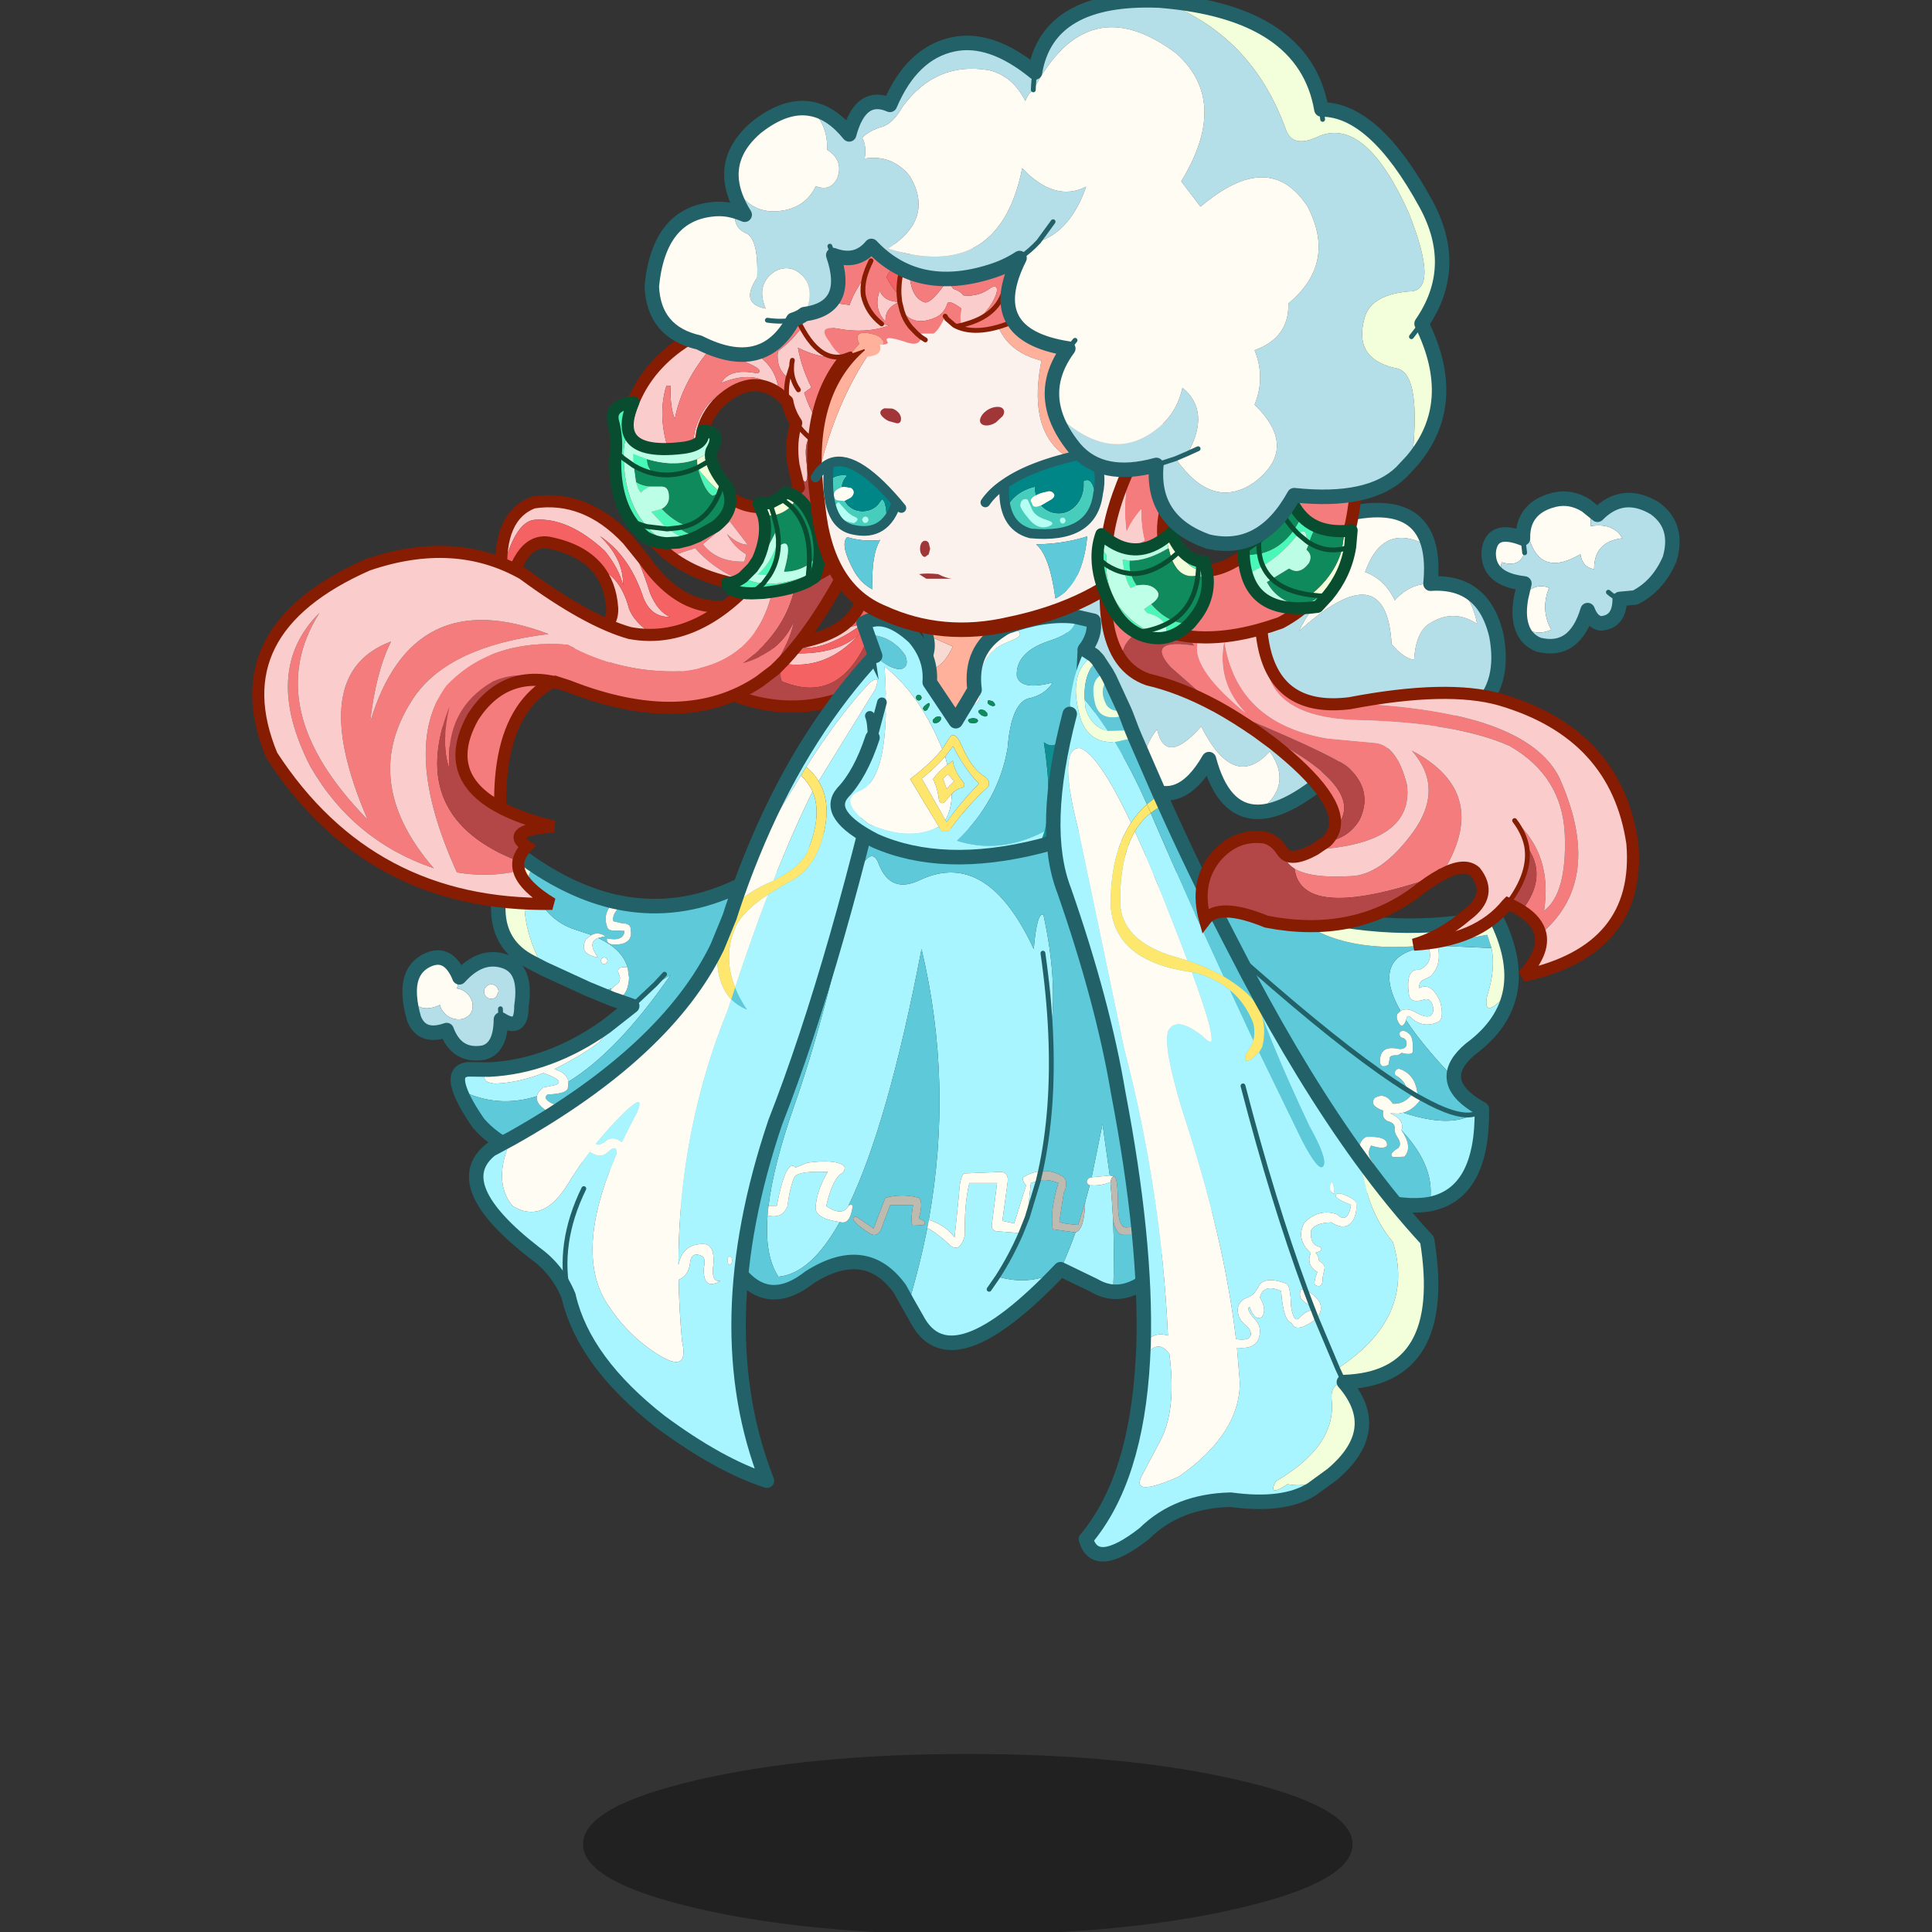 <svg xmlns:ffdec="https://www.free-decompiler.com/flash" xmlns:xlink="http://www.w3.org/1999/xlink" ffdec:objectType="frame" height="90" width="90" xmlns="http://www.w3.org/2000/svg"><rect width="100%" height="100%" fill="#333333" stroke="none"/><use ffdec:characterId="22" height="90.8" transform="translate(0 -.35)" width="90" xlink:href="#a"/><defs><g id="a" transform="translate(0 .35)"><use ffdec:characterId="19" height="253.15" transform="matrix(.358 0 0 .359 9.366 -.326)" width="194.45" xlink:href="#b"/><use ffdec:characterId="21" height="65.3" transform="scale(1.524 1.378)" width="59.05" xlink:href="#c"/></g><g id="b" transform="translate(7.35 .35)"><use ffdec:characterId="1" height="37.3" transform="translate(42.35 228.15) scale(.628)" width="159.45" xlink:href="#d"/><use ffdec:characterId="2" height="73.95" transform="translate(21.815 64.815) scale(.628)" width="101.55" xlink:href="#e"/><use ffdec:characterId="3" height="114.3" transform="translate(25.108 103.958) scale(.628)" width="221.35" xlink:href="#f"/><use ffdec:characterId="4" height="81" transform="translate(-.685 67.758) scale(.628)" width="127.05" xlink:href="#g"/><use ffdec:characterId="5" height="60.7" transform="translate(45.415 40.215) scale(.628)" width="53.55" xlink:href="#h"/><use ffdec:characterId="6" height="65.35" transform="translate(103.108 65.808) scale(.628)" width="94.45" xlink:href="#i"/><use ffdec:characterId="7" height="173.45" transform="translate(27.508 84.708) scale(.628)" width="90.05" xlink:href="#j"/><use ffdec:characterId="8" height="54.95" transform="translate(74.558 78.222) scale(.628)" width="56.05" xlink:href="#k"/><use ffdec:characterId="9" height="189.95" transform="translate(102.608 83.908) scale(.628)" width="81.3" xlink:href="#l"/><use ffdec:characterId="10" height="88.15" transform="translate(109.565 72.995) scale(.628)" width="111.8" xlink:href="#m"/><use ffdec:characterId="11" height="82.2" transform="translate(69.186 31.6) scale(.628)" width="82.4" xlink:href="#n"/><clipPath id="o" transform="translate(72.6 53.35) scale(.628)"><path d="M7.9 25.4q-6.2-1.15-5.1-13.65 5.05-2.45 14 7.95-2.25 7.15-8.9 5.7m50.65-7.45q-1.15 9.4-14 8.2-6-1.6-5.4-10.2 6.1-4.3 18.55-6.6 1.8 4.55.85 8.6" fill="#008687" fill-rule="evenodd"/></clipPath><g clip-path="url(#o)"><use ffdec:characterId="13" height="27" transform="translate(72.474 55.046) scale(.628)" width="61.5" xlink:href="#p"/></g><use ffdec:characterId="14" height="27.3" transform="translate(71.972 53.35) scale(.628)" width="62.65" xlink:href="#q"/><use ffdec:characterId="15" height="40.6" transform="translate(108.515 58.665) scale(.628)" width="56.2" xlink:href="#r"/><use ffdec:characterId="16" height="115.25" transform="translate(50.358 -.342) scale(.628)" width="166.75" xlink:href="#s"/><use ffdec:characterId="17" height="33.5" transform="translate(159.258 64.308) scale(.628)" width="41.05" xlink:href="#t"/><use ffdec:characterId="18" height="22.8" transform="translate(18.858 123.858) scale(.628)" width="26.4" xlink:href="#u"/></g><g id="e"><path d="M25.8 29.85q12-1.45 11.7-7.75-.35-5.1-3.15-8.35 4.85 1.65 6.65 8.5 1.55 3.9 8.2 7.2 3.15 1.6 5.25 3.65 2.25 2.2 3.2 4.9-15.7-4.85-25.75-3l-6.1-5.15M14.55 15.3Q13.8 3.05 21.15.25 31.95-1.4 40.7 7.9q2.65 4.65 4.65 11.1 1.65 3.9 4.15 4.9-4.35.1-5.85-4.85-2.9-8.05-8.7-11.85 4.95 4.7 4.8 10.2-.8-3.45-3.8-7.15-7.65-7.05-14.7-6.4-4.15.6-6.7 11.45m59.2 14.2 3.3-.45q5.05-1.1 8.05-3.2 2.35.5 5.3-1.25-10.4 7.9-16.65 4.9m-1.1 4q-4.45-.8-9.45-3.8 18.55 4.4 25.55-2.3-6.9 7.7-16.1 6.1" fill="#facccc" fill-rule="evenodd" transform="translate(1.25 1.25)"/><path d="M31.9 35q-20.15 3.6-17.25 34.2-29.25-36.7.2-38.95l10.95-.4L31.9 35" fill="#f47c7d" fill-rule="evenodd" transform="translate(1.25 1.25)"/><path d="M34.35 13.75q-3.35-3.9-10.1-5.2-6.5-.9-8.9 13.2-.65-3.5-.8-6.45 2.55-10.85 6.7-11.45 7.05-.65 14.7 6.4 3 3.7 3.8 7.15.15-5.5-4.8-10.2 5.8 3.8 8.7 11.85 1.5 4.95 5.85 4.85-2.5-1-4.15-4.9-2-6.45-4.65-11.1l3.6 4.45q10.55 14.75 25 6.4-4.05 11.05 4.45 10.75 6.25 3 16.65-4.9-2.95 1.75-5.3 1.25 4.45-3.2 4.55-8.65l3.9 1.2q-5.5 25.25-20.9 18.8-.55-.8 0-3.7 9.2 1.6 16.1-6.1-7 6.7-25.55 2.3l6.1-10.95L54.45 33.1q-2.1-2.05-5.25-3.65-6.65-3.3-8.2-7.2-1.8-6.85-6.65-8.5" fill="#f46263" fill-rule="evenodd" transform="translate(1.25 1.25)"/><path d="M93.55 18.4q11 4.6 0 18.2-14.65 9.1-29.65 3.95-3.1-1.35-6.25-2.55-.95-2.7-3.2-4.9L69.3 18.75 63.2 29.7q5 3 9.45 3.8-.55 2.9 0 3.7 15.4 6.45 20.9-18.8" fill="#b34747" fill-rule="evenodd" transform="translate(1.25 1.25)"/><path d="M33.15 36.25Q13 39.85 15.9 70.45q-29.25-36.7.2-38.95l10.95-.4q12-1.45 11.7-7.75-.35-5.1-3.15-8.35-3.35-3.9-10.1-5.2Q19 8.9 16.6 23q-.65-3.5-.8-6.45Q15.05 4.3 22.4 1.5 33.2-.15 41.95 9.15l3.6 4.45q10.55 14.75 25 6.4Q66.5 31.05 75 30.75l3.3-.45q5.05-1.1 8.05-3.2 4.45-3.2 4.55-8.65l3.9 1.2q11 4.6 0 18.2-14.65 9.1-29.65 3.95-3.1-1.35-6.25-2.55-15.7-4.85-25.75-3z" fill="none" stroke="#861c02" stroke-linecap="round" stroke-linejoin="miter-clip" stroke-miterlimit="3" stroke-width="2.5"/></g><g id="f"><path d="M201.1 29.45q1.25 3.3-1.8 4.8-3-.4-2.2 5.15.35 1.9 3.25.95 1.4-.35 1.8 1.85.05 2.65-3.2 1.1-2.3-1.45-3.6-.55-6.65-11.7 5.75-13.3m-4.6 15.2q.15-1.15.8-.75 2.55 2.55 5.75 1.15 1.45-.7.5-4.25-1.85-4.15-4.4-2.75.1-1.5.95-1.75l1.5-.75q2.35-2.35 1.45-6.3l11.15.5q.9 4.35-.9 9.85-1.1 5.55 4.8-1.1-1.25 6.95-8.25 12.1-3.7 3.1-3.45 6-6.55-6.8-9.9-11.95m13.75 19.5q1.2-.25 1.95-1.15.25 17.5-10.85 19.65 1.5-7.5-5.8-15.25.45-1.45-.65-2.45-.6-.6-1.7-1.05l1.7.05 1-.2q9.55 3.15 14.35.4M64.4 83q1-8.3 5.15-20.2 6.65-18.7 12.6-47.05 3.45-7.85 5.1-3.35 2.45 6.3 8.7 3.2 13.8-6.3 23.4 14.35.65-7.7 2-7.1 3 13.5 1.5 24.45v.05q.7 15.8-2.1 28.5-1.7.15-3.5 1.2-.5.45.5 1.75l-2.45 7.85-2.45-.55 1.05-7.7q.4-2.25-1.3-2.4l-7.35.3q-1.15-.2-1.4 4.4l-.9 8.8q-2.05-2.6-5.35-3.6 5.1-28.25-1.5-55.95Q89.15 66.1 80.95 83l-.15.3q-1.35 1.85-4.45-.25 1.1-4.8 2.75-6.45 1.35-.7 1-1.8-1.8-1.5-7.65-.7l-2.45 1Q68.05 73 66.1 83h-1.7m65.6-.75.95-3.5q2.25.2 4.25-.65l.05.2.3 3.8.25 3.95q.3 7.35 0 14.7-2-.15-3.95-1.3l-6.95-3.35q1.65-3.55 3.1-7.6 1.85-.55 2-6.25m1.35-5.15 2.25-11 1.5 10.65-3.75.35m-8.5-29.8q-.35-7.85-1.6-16.5 1.25 8.65 1.6 16.5M97.3 87.55q2.45 1.4 4.9 3.75 1.9 1.35 2.9-2.25-.2-6.2.9-10.75h5.75l-1.1 8.75q0 1 .95 1.2l5.1.4q-2.1 4.8-4.8 9 7.1 2.05 13-1.55-22.65 23.8-29.75 10.35l-1.8-3.15q2.4-7.9 3.95-15.75M118 85.4l.75-7.1 1.55-.5-2.3 7.6m-7.9 14.85 1.8-2.6-1.8 2.6m-82.4-73.2-1.1.85q-1.7 3.05 2.5 3.8-2.4-3.1 0-4.05 1.3.65 2.4 1.35 2.9 2 3.7 4.75-2.45-.35-1.85 1.3.5.85.05 1.75l-1.5 1.3q-2.35.7-5.05.05L17.8 34q-5.9-10.65-3.05-19.35 2.3 8.65 9.05 11.1l3.9 1.3m8.45 14.65 4.8-4.5 3.15-1.9Q33.15 51.1 22.95 57.35q-.3-1.8-2.9-2.6 6.1-3.1 9.35-5.65 1.35-1.65 1.2-3.05l5.55-4.35m-5.1-9.35-.2-.5-.5-.2-.5.2-.2.5.2.5q.2.2.5.2l.5-.2.2-.5m-14.65 28q-8.25 2.6-15.95-1.3-1.4-3.95 1.7-4.25l4.35.05q-2.45 2.55 1.3 2.9 4.9-.2 9.95-2.2 4.75 1.7 2.45 2.5l-2.5.5q-1.15.9-1.3 1.8M64.2 85q3 .75 4.1-1.85.55-4.15 1.5-6.15.9-1.25 6.85-1-2.25 3.7-2.5 7.35-.1 2.25 5 3-6 10.7-12.7 11.3Q63.55 93.3 64.2 85M13.25 10.85q-4 4.5-4.85 11.05-.1-5.2 3.05-12.4l1.8 1.35" fill="#a8f5ff" fill-rule="evenodd" transform="translate(1.5 1.5)"/><path d="m201 29.15.1.3q-12.4 1.6-5.75 13.3l-.7.65q-.3.9.45 2 .7 1.05 1.4-.75 3.35 5.15 9.9 11.95.25 3.35 5.8 6.4-.75.9-1.95 1.15-3.45.65-10.6-3.35 7.15 4 10.6 3.35-4.8 2.75-14.35-.4 2.25-.6 3.75-2.95l-.75-.4q-.25-4.55-3.9-5.75-1.1.3-.75 1.35 2 1.05 2.45 3.05Q175.65 46 128.05 0q47.6 46 68.65 59.05l1.2.75q-1.85 2.3-4.15 2.1-1.6-2.45-3.75-1.2-1.25 1.6 1.8 2.65-.4 1.5.85 2.15 1.45.35 1.5 1.35-.2.9.65 2.15.8 1.2.1 2.05-2.15 1.25-1.1 1.9l2.35-.1q1.8-1.95-.6-5.45 7.3 7.75 5.8 15.25-2.65.45-5.9.1-35.75-5.2-46.7 8.95-6.65 9.5-12.95 9.05.3-7.35 0-14.7.6 2.8 2 2.95h5.3q.25-2.05-4.3-1.55-2.05.45-2-5.1-.05-5.1-.75-5.4l-.95-.2-1.5-10.65-2.25 11-.6.2q-.9.9.2 1.45l-.95 3.5-1.45 4.7q-3.35-.25-3.9-.65l.9-5.9q1.05-2.25 0-3.35-2.35-1.5-4.8-1.2 2.8-12.7 2.1-28.5v-.05q1.5-10.95-1.5-24.45-1.35-.6-2 7.1-9.6-20.65-23.4-14.35-6.25 3.1-8.7-3.2-1.65-4.5-5.1 3.35Q76.2 44.1 69.55 62.8 65.4 74.7 64.4 83l-.2 2q-.65 8.3 2.25 12.65 6.7-.6 12.7-11.3h.05q1.45.45 2.15-1.25 1.05-3.15-.4-2.1l-.15.3.15-.3q8.2-16.9 15.15-53.05 6.6 27.7 1.5 55.95l-.3 1.65q-1.55 7.85-3.95 15.75l-1.75-3.15q-7.1-9.75-18.75-2.35-10.4 8.15-17.3-5.45Q41.6 78.9 22.15 74.6 9.9 72.4 4.3 65.95 1.35 61.7.45 59.05q7.7 3.9 15.95 1.3-.4 2 3.8 4l2.95-1.25q-6.3-1.75-4.55-3.1 3.85-.15 4.2-1.25l.15-1.4Q33.15 51.1 44.1 35.3l-3.15 1.9-4.8 4.5-4.3-1.5-5-2.05q2.7.65 5.05-.05-.7 1-.05 2.05 3.35.45 3.65-4.25l-.3-2.15Q34.4 31 31.5 29q-1.1-.7-2.4-1.35l1.5-.35q-1.5-1-2.9-.25l-3.9-1.3q-6.75-2.45-9.05-11.1l.85-2.15q8.45 5.7 16.9 7.65-2.65 2.3-1.5 5.35.3.75 1.8.6l1.75.1q-.15 2.25-3.65 1.55-.1.85.7 1.15.75.25 2.35 0 2.3-.6 1.9-2.85.1-1.45-1.9-1.45l-1.7-.4q-.45-1.5 2.05-3.7 22.6 4 44.55-19.65 23.9 5.75 49.2-.85 22.65 15.45 43.65 21.4 8.8 9.85 29.3 7.75m2.05.1-.1-.35L213.3 27l.9 2.75-11.15-.5M195.3 47q-.4.6.15 1.2 1.05.2 1.15 1.05.15 1.4-1.5 1.35-4.15-.95-4 2.75.2 1.35 1.75.5l.25-1.25q0-.65 1-.7.8.1 1.45-.5 2.15.55 2.35-.25.1-2.7-.55-3.45-1.05-1.2-2.05-.7m-2.75 23.55q.25-2-4.3-1.8-1.95.95-1.3 4.25.25 1.7 1.75 1.8 1.5.1.85-.9-1.35-1.6-.3-3.35 2.8.9 3.3 0m-75.85 18.1 1.3-3.25 2.3-7.6q2.05-.4 4.15.5-1.8 5.85-1.15 9.55l4.7.65q-1.45 4.05-3.1 7.6-5.9 3.6-13 1.55 2.7-4.2 4.8-9m-73.85-53.5-1.9 2.05 1.9-2.05M96.4 87q1.1-.65-.85-1.4.95-3.45 0-4.25-3.45-.95-6.95 0l-2.45 6.35-3.6-2.5q-2.05.35 2.8 3.5 1.85 1.1 2.65-1.6l1.6-4.25h4.75q-.65 3.8 0 4.25l2.05-.1" fill="#5ec9d9" fill-rule="evenodd" transform="translate(1.5 1.5)"/><path d="m32.5 20.15 1.8.35q-2.5 2.2-2.05 3.7l1.7.4q2 0 1.9 1.45.4 2.25-1.9 2.85-1.6.25-2.35 0-.8-.3-.7-1.15 3.5.7 3.65-1.55l-1.75-.1q-1.5.15-1.8-.6-1.15-3.05 1.5-5.35m-4.8 6.9q1.4-.75 2.9.25l-1.5.35q-2.4.95 0 4.05-4.2-.75-2.5-3.8l1.1-.85m7.5 6.7.3 2.15q-.3 4.7-3.65 4.25-.65-1.05.05-2.05l1.5-1.3q.45-.9-.05-1.75-.6-1.65 1.85-1.3m-4.15-1.4-.2.5-.5.2q-.3 0-.5-.2l-.2-.5.2-.5.5-.2.5.2.2.5m-.45 13.7q.15 1.4-1.2 3.05-3.25 2.55-9.35 5.65 2.6.8 2.9 2.6l-.15 1.4q-.35 1.1-4.2 1.25-1.75 1.35 4.55 3.1l-2.95 1.25q-4.2-2-3.8-4 .15-.9 1.3-1.8l2.5-.5q2.3-.8-2.45-2.5-5.05 2-9.95 2.2-3.75-.35-1.3-2.9 12.4-.6 24.1-8.8" fill="#fffcf3" fill-rule="evenodd" transform="translate(1.5 1.5)"/><path d="m202.95 28.9-1.95.25q-20.5 2.1-29.3-7.75 22.6 6.4 43.25 1.8 4.35 8.5 3.15 15.3-5.9 6.65-4.8 1.1 1.8-5.5.9-9.85l-.9-2.75-10.35 1.9M15.6 12.5l-.85 2.15Q11.9 23.35 17.8 34l-2.7-1.4q-6.55-3.4-6.7-10.7.85-6.55 4.85-11.05l2.35 1.65" fill="#f3ffdb" fill-rule="evenodd" transform="translate(1.5 1.5)"/><path d="m201.1 29.45-.1-.3 1.95-.25.1.35q.9 3.95-1.45 6.3l-1.5.75q-.85.25-.95 1.75 2.55-1.4 4.4 2.75.95 3.55-.5 4.25-3.2 1.4-5.75-1.15-.65-.4-.8.75-.7 1.8-1.4.75-.75-1.1-.45-2l.7-.65q1.3-.9 3.6.55 3.25 1.55 3.2-1.1-.4-2.2-1.8-1.85-2.9.95-3.25-.95-.8-5.55 2.2-5.15 3.05-1.5 1.8-4.8m-4.4 29.6q-.45-2-2.45-3.05-.35-1.05.75-1.35 3.65 1.2 3.9 5.75l.75.4q-1.5 2.35-3.75 2.95l-1 .2-1.7-.05q1.1.45 1.7 1.05 1.1 1 .65 2.45 2.4 3.5.6 5.45l-2.35.1q-1.05-.65 1.1-1.9.7-.85-.1-2.05-.85-1.25-.65-2.15-.05-1-1.5-1.35-1.25-.65-.85-2.15-3.05-1.05-1.8-2.65 2.15-1.25 3.75 1.2 2.3.2 4.15-2.1l-1.2-.75M195.3 47q1-.5 2.05.7.65.75.55 3.45-.2.8-2.35.25-.65.6-1.45.5-1 .05-1 .7l-.25 1.25q-1.55.85-1.75-.5-.15-3.7 4-2.75 1.65.05 1.5-1.35-.1-.85-1.15-1.05-.55-.6-.15-1.2m3.6 13.4-1-.6 1 .6m-6.35 10.15q-.5.9-3.3 0-1.05 1.75.3 3.35.65 1-.85.9-1.5-.1-1.75-1.8-.65-3.3 1.3-4.25 4.55-.2 4.3 1.8m-61.6 8.2q-1.1-.55-.2-1.45l.6-.2 3.75-.35.95.2q-.65-.1-.8 1.35l-.05-.2q-2 .85-4.25.65M97.6 85.9q3.3 1 5.35 3.6l.9-8.8q.25-4.6 1.4-4.4l7.35-.3q1.7.15 1.3 2.4l-1.05 7.7 2.45.55 2.45-7.85q-1-1.3-.5-1.75 1.8-1.05 3.5-1.2l-.45 1.95-1.55.5-.75 7.1-1.3 3.25-5.1-.4q-.95-.2-.95-1.2l1.1-8.75H106q-1.1 4.55-.9 10.75-1 3.6-2.9 2.25-2.45-2.35-4.9-3.75l.3-1.65M64.4 83h1.7q1.95-10 3.9-7.9l2.45-1q5.85-.8 7.65.7.35 1.1-1 1.8-1.65 1.65-2.75 6.45 3.1 2.1 4.45.25l.15-.3q1.45-1.05.4 2.1-.7 1.7-2.15 1.25h-.05q-5.1-.75-5-3 .25-3.65 2.5-7.35-5.95-.25-6.85 1-.95 2-1.5 6.15-1.1 2.6-4.1 1.85l.2-2" fill="#fffdf1" fill-rule="evenodd" transform="translate(1.5 1.5)"/><path d="m96.4 87-2.05.1q-.65-.45 0-4.25H89.6L88 87.1q-.8 2.7-2.65 1.6-4.85-3.15-2.8-3.5l3.6 2.5 2.45-6.35q3.5-.95 6.95 0 .95.8 0 4.25 1.95.75.85 1.4" fill="#bdbbaf" fill-rule="evenodd" transform="translate(1.5 1.5)"/><path d="M120.75 75.85q2.45-.3 4.8 1.2 1.05 1.1 0 3.35l-.9 5.9q.55.4 3.9.65l1.45-4.7q-.15 5.7-2 6.25l-4.7-.65q-.65-3.7 1.15-9.55-2.1-.9-4.15-.5l.45-1.95m15.3 1.1q.7.3.75 5.4-.05 5.55 2 5.1 4.55-.5 4.3 1.55h-5.3q-1.4-.15-2-2.95l-.25-3.95-.3-3.8q.15-1.45.8-1.35" fill="#bdbab1" fill-rule="evenodd" transform="translate(1.5 1.5)"/><path d="M128.05 0q47.6 46 68.65 59.05l1.2.75 1 .6.75.4q7.15 4 10.6 3.35 1.2-.25 1.95-1.15m-89.35-15.65q.7 15.8-2.1 28.5l-.45 1.95-2.3 7.6-1.3 3.25q-2.1 4.8-4.8 9l-1.8 2.6m11.15-69.45q1.25 8.65 1.6 16.5m-86.7-5.6 4.8-4.5 1.9-2.05" fill="none" stroke="#216167" stroke-linecap="round" stroke-linejoin="round" transform="translate(1.5 1.5)"/><path d="M173.2 22.9q-21-5.95-43.65-21.4-25.3 6.6-49.2.85Q58.4 26 35.8 22l-1.8-.35Q25.55 19.7 17.1 14l-2.35-1.65-1.8-1.35Q9.8 18.2 9.9 23.4q.15 7.3 6.7 10.7l2.7 1.4 9.05 4.15 5 2.05 4.3 1.5-5.55 4.35q-11.7 8.2-24.1 8.8l-4.35-.05q-3.1.3-1.7 4.25.9 2.65 3.85 6.9 5.6 6.45 17.85 8.65 19.45 4.3 33.4 17.75 6.9 13.6 17.3 5.45Q86 91.9 93.1 101.65l1.75 3.15 1.8 3.15q7.1 13.45 29.75-10.35l6.95 3.35q1.95 1.15 3.95 1.3 6.3.45 12.95-9.05 10.95-14.15 46.7-8.95 3.25.35 5.9-.1Q213.95 82 213.7 64.5q-5.55-3.05-5.8-6.4-.25-2.9 3.45-6 7-5.15 8.25-12.1 1.2-6.8-3.15-15.3-20.65 4.6-43.25-1.8z" fill="none" stroke="#216167" stroke-linecap="round" stroke-linejoin="round" stroke-width="3"/></g><g id="g"><path d="M32.4 35.35q-11.85 17.3 3.95 35.55-16.75-5.7-25.6-21.1-10.1-19.75 1.9-31.65-12.5 19.8 10 42.7-13.05-30.2 4.85-36.8-3.15 6.25-4.35 16.75 8.65-29.05 37-18.3-20.4 2.45-27.75 12.85m71.45-3.05q-15.55 10.4-39.65.95l-1.55-.5q-7.8-3.25-14.05-.45-9.95 5.7-9 18.05-1.8-4.9 0-12.85-9.05 22.9 14.3 31.95-.15 1 .15 2-6.45 1.4-12.9.3-11.7-25.7-2.2-38.55 9.2-9.75 25.15-8.5 10.85 5.9 23.45 5.5 15.95-1.65 19.15-17.4 1.1-2.4 1-7.75L111.05 0q3.65 18.05-10.6 28.5 7.75-2.2 10.55-8.65-1.3 6.5-7.15 12.45" fill="#f47c7d" fill-rule="evenodd" transform="translate(1.25 1.5)"/><path d="M32.4 35.35q7.35-10.4 27.75-12.85-28.35-10.75-37 18.3 1.2-10.5 4.35-16.75-17.9 6.6-4.85 36.8-22.5-22.9-10-42.7-12 11.9-1.9 31.65 8.85 15.4 25.6 21.1-15.8-18.25-3.95-35.55m75.3-30.3q.1 5.35-1 7.75-3.2 15.75-19.15 17.4-12.6.4-23.45-5.5-15.95-1.25-25.15 8.5-9.5 12.85 2.2 38.55 6.45 1.1 12.9-.3 1 3.25 6.85 6.8-37.7.65-58.1-30.65Q-8 21.7 22.65 8.2q18.05-6.15 32.2 1.85Q68.1 19.8 77 22.3q16.25 3 30.7-17.25" fill="#facccc" fill-rule="evenodd" transform="translate(1.25 1.5)"/><path d="M103.85 32.3q5.85-5.95 7.15-12.45-2.8 6.45-10.55 8.65Q114.7 18.05 111.05 0l13.05 4.55q-8.55 17.35-17.15 25.4l-3.1 2.35M53.9 69.45Q30.55 60.4 39.6 37.5q-1.8 7.95 0 12.85-.95-12.35 9-18.05 6.25-2.8 14.05.45Q51.1 29.5 44.5 39.6q-9.2 16.45 16.75 22.7-10.4.65-5.6 4.1-1.45 1.5-1.75 3.05" fill="#b34747" fill-rule="evenodd" transform="translate(1.25 1.5)"/><path d="m63.9 34.25 1.55.5q24.1 9.45 39.65-.95l3.1-2.35q8.6-8.05 17.15-25.4L112.3 1.5l-3.35 5.05Q94.5 26.8 78.25 23.8q-8.9-2.5-22.15-12.25-14.15-8-32.2-1.85Q-6.75 23.2 4.05 49.1q20.4 31.3 58.1 30.65-5.85-3.55-6.85-6.8-.3-1-.15-2 .3-1.55 1.75-3.05-4.8-3.45 5.6-4.1-25.95-6.25-16.75-22.7 6.6-10.1 18.15-6.85z" fill="none" stroke="#861c02" stroke-linecap="round" stroke-linejoin="miter-clip" stroke-miterlimit="3" stroke-width="2.5"/></g><g id="h"><path d="m40.9.8 10.15 2.85-2 5.6q-4.8 1.05-10.65-1.8.8 4.3 2.8 8.2l-1.5 1.1q1 3.05 2.45 5.5L40.75 26q-1.65-1.45-2.7-3 1.05 1.55 2.7 3-1 1.55-.6 4.8 1 8.1-2.65 1-.75-4.85.55-8.8-1.45-2.15-1.85-4.5-.4-2.25.15-4.8-2.55-1.95-2.1-5.5Q38 5.4 40.9.8m-3.65 9.25q-.15.6-.15 1.2l-.75 2.45.75-2.45q0-.6.15-1.2M27.1.75Q14.9 11.3 12.9 22.15q-1-2.2-.9-6.85h-.85q-2.25 7.2 1.4 15.9-4.85 2.9-9.75 3-.65-4.4-.2-9.6Q5.6 7.15 27.1.75M24.7 38.6q-9.45-3.8-7.7-13.85Q19.45 16 27.4 15.5q-2.8.75-5.7 3.6-6.15 7.05-1.05 15.6 1.9 2.5 4.05 3.9m9.75-21.65q-3.9-5.5-11.95-2.2 1.75-3.2 7.5-2 1.5-.65-2.05-2.15-3.6-1.55-2.75-3.65 8.75 2.25 9.3 10V17l-.05-.05m4.05-.8q-1.6-2.35-1.4-4.9-.2 2.55 1.4 4.9" fill="#facccc" fill-rule="evenodd" transform="translate(1.25 1.25)"/><path d="M40.9.8Q38 5.4 34.25 8.2q-.45 3.55 2.1 5.5-.55 2.55-.15 4.8L34.5 17v-.05q-.55-7.75-9.3-10-.85 2.1 2.75 3.65 3.55 1.5 2.05 2.15-5.75-1.2-7.5 2 8.05-3.3 11.95 2.2-3.45-2.5-7.05-1.45-7.95.5-10.4 9.25-1.75 10.05 7.7 13.85 2.15 1.4 4.55 1.7 3.75.5 7.45-2.25 4.35 4.25 9.75 3.7.8 4.2 2.2 8.3-8.25 7.25-17.55 7.1-9.05-2.6-14-8.3l-5.15 1.7Q4.3 44.75 2.8 34.2q4.9-.1 9.75-3-3.65-8.7-1.4-15.9H12q-.1 4.65.9 6.85 2-10.85 14.2-21.4L30 0h8.05l2.85.8m1.25 21.45q-1.45-2.45-2.45-5.5l1.5-1.1q-2-3.9-2.8-8.2 5.85 2.85 10.65 1.8-2.9 8.9-3.45 17.35-1.95-1.85-3.45-4.35M27.3 51.65l.4-1.5q-2.5-1.45-4-4.2 2.35 2.2 4.3 2.2l-3.7-4.8-5.6 4.7q2.95 3.75 8.6 3.6" fill="#f47c7d" fill-rule="evenodd" transform="translate(1.25 1.25)"/><path d="M46.45 41.75q-5.4.55-9.75-3.7l1.9-1.7-1.1-4.55q3.65 7.1 2.65-1-.4-3.25.6-4.8l1.4-3.75q1.5 2.5 3.45 4.35-.55 7.75.85 15.15m-3.3-13.95-2.4-1.8 2.4 1.8" fill="#b34747" fill-rule="evenodd" transform="translate(1.25 1.25)"/><path d="m11.95 50.55 5.15-1.7q4.95 5.7 14 8.3-12.15-1.3-19.15-6.6m15.35 1.1q-5.65.15-8.6-3.6l5.6-4.7 3.7 4.8q-1.95 0-4.3-2.2 1.5 2.75 4 4.2l-.4 1.5" fill="#fdcdcd" fill-rule="evenodd" transform="translate(1.25 1.25)"/><path d="m36.35 13.7.75-2.45q0-.6.15-1.2M36.2 18.5q-.4-2.25.15-4.8m.75-2.45q-.2 2.55 1.4 4.9M38.05 23q1.05 1.55 2.7 3l2.4 1.8" fill="none" stroke="#861c02" stroke-linecap="round" stroke-linejoin="round" transform="translate(1.25 1.25)"/><path d="m50.3 10.5 2-5.6-10.15-2.85-2.85-.8h-8.05l-2.9.75Q6.85 8.4 3.85 25.85q-.45 5.2.2 9.6Q5.55 46 13.2 51.8q7 5.3 19.15 6.6 9.3.15 17.55-7.1-1.4-4.1-2.2-8.3-1.4-7.4-.85-15.15.55-8.45 3.45-17.35M37.95 39.3q-3.7 2.75-7.45 2.25-2.4-.3-4.55-1.7t-4.05-3.9q-5.1-8.55 1.05-15.6 2.9-2.85 5.7-3.6 3.6-1.05 7.05 1.45l.05.05 1.7 1.5q.4 2.35 1.85 4.5-1.3 3.95-.55 8.8l1.1 4.55-1.9 1.7z" fill="none" stroke="#861c02" stroke-linecap="round" stroke-linejoin="round" stroke-width="2.5"/><path d="m22.85 35.1 1 1.25q1.85 4.6-2.5 8L17.7 46.4q-2.45-.4-4-1.75l.5-.1 1.05-.25-1.6-.75q-1.9-1.1-3.5-2.8 1.25-.65 1.5-1.95.2-2.55-1.35-2.65H7.65q-1.8-.2-2.8-.95l-.5-3.4q2.05 1.2 4.2 1.65 2.5.55 5.1.05 1.95-.35 4-1.3-2.05.95-4 1.3-2.6.5-5.1-.05-1.5-1.15-1.45-3 3.5 1.05 6.55.85 2.05-.15 3.85-.85l.15 1.75v.05q1.45 5 3.1 5.75.7-.15 1.45-.8-2.25 5.7-6.95 7.1 4.7-1.4 6.95-7.1v-.05l.65-2.05m11.25 9.75-.7-2.8.7 2.8q-2.3 5.1-5.1 8.05l1.1-1.65q2.2-5 1.15-9.1l2.15-.1q2.05-.4 3.55-1.85 4.15 4.1 3.8 11.95.35-7.85-3.8-11.95l1.35-1.75q2.45 1.85 4 6.5.7 2.75.6 5.25l-2.15 1.95q-2.35 1.6-5.25 1.6 2.15-7.75-1.15-5.2v-1.6l-.25-2.1" fill="#0f8a5c" fill-rule="evenodd" transform="translate(1.25 1.25)"/><path d="M3.5 25.4q1.7 3.85 11 2.75 4.8-.6 4.2-3.55 4.1.2 1.8 4.15l-2.45 1.45-.55.25q-1.8.7-3.85.85-3.05.2-6.55-.85L4.25 29.4l.1 2.4-2.05-1.45q-.2-3.9 1.2-4.95" fill="#bbffe6" fill-rule="evenodd" transform="translate(1.25 1.25)"/><path d="M3.65 43.1Q.35 38.15.55 30.25l.15-1.3 1.6 1.4-1.6-1.4Q.9 26 .2 23.1q-1.2-3.7 4.1-4.4-1.85 4.3-.8 6.7-1.4 1.05-1.2 4.95.2 8.85 4.8 14.05-1.75-.45-3.45-1.3 1.7.85 3.45 1.3 1.75 2 4.15 3.45-2.45-.1-4.55-1.35-1.8-1.5-3.05-3.4m14.05 3.3-1.85.75-2.2-.9-2.35-1.35L8 41.35l2.15-.6q1.6 1.7 3.5 2.8l1.6.75-1.05.25-.5.1q1.55 1.35 4 1.75m4.5-9.2q-.75.65-1.45.8-1.65-.75-3.1-5.75 2.3 3.2 4.55 4.9v.05m-8.5 7.45-2.4.25 2.4-.25" fill="#4cf6b8" fill-rule="evenodd" transform="translate(1.25 1.25)"/><path d="M20.5 28.75q-.2.65-.1 1.45l.1.4q.4 1.9 2.35 4.5l-.65 2.05q-2.25-1.7-4.55-4.9v-.05l-.15-1.75.55-.25 2.45-1.45m0 1.85-2.85 1.6 2.85-1.6" fill="#efffd8" fill-rule="evenodd" transform="translate(1.25 1.25)"/><path d="m4.35 31.8-.1-2.4 2.85 1.05q-.05 1.85 1.45 3Q6.4 33 4.35 31.8m.5 3.4q1 .75 2.8.95-1.45.75-1.75 1.3-.65-.7-1.05-2.25m29.5 11.75v1.6q-.2 3.3-1.85 5.9l-2.4-.15q3.1-2.85 4.25-7.35m8.55 3.25q-.1 2.5-1.05 4.7l-1.5.9q-3.6 1.75-9.15 2.3l-2.35.1h-.05q-4.6 0-5.1-2.1 1.7-.05 3.3-1.2 1.85 1.05 4.2 1.3 4 .35 9.35-1.75l.2-2.3 2.15-1.95m-14.05 8 2.35-2-2.35 2m11.5-2.4.2-1.35-.2 1.35" fill="#49f7b8" fill-rule="evenodd" transform="translate(1.25 1.25)"/><path d="M7.1 44.4q-4.6-5.2-4.8-14.05l2.05 1.45.5 3.4q.4 1.55 1.05 2.25.3-.55 1.75-1.3h2.65q1.55.1 1.35 2.65-.25 1.3-1.5 1.95l-2.15.6 3.3 3.55 2.35 1.35 2.2.9-2.2.55-2.4.15Q8.85 46.4 7.1 44.4l4.2.5-4.2-.5" fill="#bdfee6" fill-rule="evenodd" transform="translate(1.25 1.25)"/><path d="M36.95 40.2q-1.5 1.45-3.55 1.85l-.8-2.5.8 2.5-2.15.1-1-2.45 2.35-.15 2.1-1.1 1.2-1.1q1.3.25 2.4 1.1l-1.35 1.75-2.25-1.75 2.25 1.75" fill="#f3ffd9" fill-rule="evenodd" transform="translate(1.25 1.25)"/><path d="m34.1 44.85.25 2.1q-1.15 4.5-4.25 7.35l2.4.15-1.3 1.75 1.3-1.75q1.65-2.6 1.85-5.9 3.3-2.55 1.15 5.2 2.9 0 5.25-1.6l-.2 2.3q-5.35 2.1-9.35 1.75-2.35-.25-4.2-1.3l2-2q2.8-2.95 5.1-8.05" fill="#beffe9" fill-rule="evenodd" transform="translate(1.25 1.25)"/><path d="M3.65 43.1q1.7.85 3.45 1.3l4.2.5 2.4-.25.5-.1 1.05-.25q4.7-1.4 6.95-7.1v-.05l.65-2.05M2.3 30.35l-1.6-1.4m1.6 1.4 2.05 1.45q2.05 1.2 4.2 1.65 2.5.55 5.1.05 1.95-.35 4-1.3l2.85-1.6m12.9 11.45.7 2.8.25 2.1v1.6q-.2 3.3-1.85 5.9l-1.3 1.75-2.35 2m11.9-6.05q.35-7.85-3.8-11.95l-2.25-1.75m-1.3 3.6-.8-2.5m7.95 14.9.2-2.3m-.2 2.3-.2 1.35" fill="none" stroke="#094d31" stroke-linecap="round" stroke-linejoin="round" transform="translate(1.25 1.25)"/><path d="m1.95 30.2-.15 1.3q-.2 7.9 3.1 12.85 1.25 1.9 3.05 3.4 2.1 1.25 4.55 1.35l2.4-.15 2.2-.55 1.85-.75 3.65-2.05q4.35-3.4 2.5-8l-1-1.25q-1.95-2.6-2.35-4.5l-.1-.4q-.1-.8.1-1.45 2.3-3.95-1.8-4.15.6 2.95-4.2 3.55-9.3 1.1-11-2.75-1.05-2.4.8-6.7-5.3.7-4.1 4.4.7 2.9.5 5.85m31.9 10.6-2.35.15 1 2.45q1.05 4.1-1.15 9.1l-1.1 1.65-2 2q-1.6 1.15-3.3 1.2.5 2.1 5.1 2.1h.05l2.35-.1q5.55-.55 9.15-2.3l1.5-.9q.95-2.2 1.05-4.7.1-2.5-.6-5.25-1.55-4.65-4-6.5-1.1-.85-2.4-1.1l-1.2 1.1-2.1 1.1z" fill="none" stroke="#094d31" stroke-linecap="round" stroke-linejoin="round" stroke-width="2.5"/></g><g id="i"><path d="M17.75 56.85Q12.6 53.45 6.7 43.1-6 14.65 5.45 11.35q14.15-3 30.45 9.6 10.85-17 22.35-19.75l1.2-.3q-1.2 12.45-5.95 18.7-2.05 2.55-3.4 5.4 18.1-16.3 19.2 2.7 2.4 2.85 4.65 3.25.3-5.1 2.65-7.15 5.25-3.7 10.4-.3-.6-3.75-3.3-7.45 5.5 2.2 7.3 9.85 1.85 9.75-3.75 15.1-14.3 10-29.6 12.65-9.75 8.7-16.1 8.7 7.55-5.3 2.5-12.5-7.45 8.25-14.2-5.15-7.4 8.3-9.15.6-3.75 4.55-2.95 11.55M77 7.5q.8 3.15.35 7.7-4.3-.05-7.4 3.45-2.05-4.35-6.15-5.85Q67.55 2.2 77 7.5" fill="#b4dfe8" fill-rule="evenodd" transform="translate(1.5 1.5)"/><path d="M59.45.9q15-3.5 17.55 6.6-9.45-5.3-13.2 5.3 4.1 1.5 6.15 5.85 3.1-3.5 7.4-3.45 3.6-.25 6.35.85 2.7 3.7 3.3 7.45-5.15-3.4-10.4.3-2.35 2.05-2.65 7.15-2.25-.4-4.65-3.25-1.1-19-19.2-2.7 1.35-2.85 3.4-5.4 4.75-6.25 5.95-18.7m-17.9 61.45q-7.2 0-10.1-10.9-6.05 10.5-13.7 5.4-.8-7 2.95-11.55 1.75 7.7 9.15-.6 6.75 13.4 14.2 5.15 5.05 7.2-2.5 12.5" fill="#fffcf3" fill-rule="evenodd" transform="translate(1.5 1.5)"/><path d="M19.25 58.35Q14.1 54.95 8.2 44.6-4.5 16.15 6.95 12.85q14.15-3 30.45 9.6 10.85-17 22.35-19.75l1.2-.3q15-3.5 17.55 6.6.8 3.15.35 7.7 3.6-.25 6.35.85 5.5 2.2 7.3 9.85 1.85 9.75-3.75 15.1-14.3 10-29.6 12.65-9.75 8.7-16.1 8.7-7.2 0-10.1-10.9-6.05 10.5-13.7 5.4z" fill="none" stroke="#216167" stroke-linecap="round" stroke-linejoin="round" stroke-width="3"/></g><g id="j"><path d="M70.95 25.9 82.65 7Q84 3.55 81.4 5.7q-6.5 6.95-13 17.25l-1.1 1.8-10 16.1q9.4-23 23.85-39.2L82.65 0l4.4 9q-12.1 54.35-25.1 87.45-14.25 42.2-1.7 74-9.9-3.2-22.15-12.25-15.7-12.25-18.9-25.65l-.05-.25q-2.25-5.5-6.95-8.85-18.25-14.1-9.2-21.4l4.3-2.3q-4 8.75.2 13.9 6.3 3.95 11.5-4.5 2.15-3.55 4.55-6.65 2.2 1.55 3.75.05 1.8-1.7 1.85.25-9.2 20.95-1.6 31.7 4.15 6.2 10.4 10.05 6.25 3.8 4.7-2.95-.6-6.4-.7-12.65 2.2-.95 2.4-3.8.4-2.1 2.5-1.1.75.45.3 2.6-.1 4.6 3.5 2.5-2.05.45-1.5-3.4.3-4.1-2-4.2-4.4-.1-5.25 4.35.05-27.85 10.3-52.9l.65-2q1.35 1.35 3.3 2.15-1.6-2.35-2.5-4.6Q57.1 58.1 60.5 49.3l3.9-2.35q6.1-2.75 7.8-11.1 1.2-5.95-1.25-9.95M22.3 110.1q-5.6 11.45-3.15 22.2-2.45-10.75 3.15-22.2m47.4-82.05q2 4.65-.8 11.75-1.05 3.5-7.3 6.65 4.1-10.4 8.1-18.4m-16.65 96.9-.15-.65-.35-.25-.35.25-.15.65.15.6.35.3.35-.3.15-.6m-26-24.85q-1.5 1.25-2.25.75 2.8-3.5 5.85-6.45 4.5-4.35 2.65 0-1.7 3.15-3.1 6.1-1.7-1.3-3.15-.4" fill="#a8f5ff" fill-rule="evenodd" transform="translate(1.5 1.5)"/><path d="M68.4 22.95q6.5-10.3 13-17.25Q84 3.55 82.65 7l-11.7 18.9q-1-1.65-2.55-2.95M60.5 49.3q-3.4 8.8-6.85 19.25-2.4-6.05-.25-11.65 1.2-3.7 7.1-7.6M52.85 71l-.65 2q-10.25 25.05-10.3 52.9.85-4.45 5.25-4.35 2.3.1 2 4.2-.55 3.85 1.5 3.4-3.6 2.1-3.5-2.5.45-2.15-.3-2.6-2.1-1-2.5 1.1-.2 2.85-2.4 3.8.1 6.25.7 12.65 1.55 6.75-4.7 2.95-6.25-3.85-10.4-10.05-7.6-10.75 1.6-31.7-.05-1.95-1.85-.25-1.55 1.5-3.75-.05-2.4 3.1-4.55 6.65-5.2 8.45-11.5 4.5-4.2-5.15-.2-13.9 32.15-18 42.65-39.55-.45 7.3 2.9 10.8m4.45-30.15 10-16.1q1.55 1.45 2.4 3.3-4 8-8.1 18.4v.05q-5.65 2.3-8.5 5.65 1.95-5.85 4.2-11.3M27.05 100.1q1.45-.9 3.15.4 1.4-2.95 3.1-6.1 1.85-4.35-2.65 0-3.05 2.95-5.85 6.45.75.5 2.25-.75m26 24.85-.15.6-.35.3-.35-.3-.15-.6.15-.65.35-.25.35.25.15.65" fill="#fffcf3" fill-rule="evenodd" transform="translate(1.5 1.5)"/><path d="M70.95 25.9q2.45 4 1.25 9.95-1.7 8.35-7.8 11.1l-3.9 2.35q-5.9 3.9-7.1 7.6-2.15 5.6.25 11.65l-.8 2.45q-3.35-3.5-2.9-10.8L52.5 54l.6-1.85q2.85-3.35 8.5-5.65v-.05q6.25-3.15 7.3-6.65 2.8-7.1.8-11.75-.85-1.85-2.4-3.3l1.1-1.8q1.55 1.3 2.55 2.95" fill="#ffe66f" fill-rule="evenodd" transform="translate(1.5 1.5)"/><path d="m8.8 101.25-4.3 2.3q-9.05 7.3 9.2 21.4 4.7 3.35 6.95 8.85l.05.25q3.2 13.4 18.9 25.65 12.25 9.05 22.15 12.25-12.55-31.8 1.7-74 13-33.1 25.1-87.45l-4.4-9-1.5 1.65Q68.2 19.35 58.8 42.35q-2.25 5.45-4.2 11.3L54 55.5l-2.55 6.2Q40.95 83.25 8.8 101.25" fill="none" stroke="#216167" stroke-linecap="round" stroke-linejoin="round" stroke-width="3"/><path d="M19.15 132.3q-2.45-10.75 3.15-22.2" fill="none" stroke="#216167" stroke-linecap="round" stroke-linejoin="round" transform="translate(1.5 1.5)"/></g><g id="k"><path d="m18.8 6.7 5.05 2.2q-2.6 5.7-6.8 4.85Q19.9 10.3 18.8 6.7" fill="#f7dad2" fill-rule="evenodd" transform="translate(1.5 1)"/><path d="M18.8 6.7Q17.7 3.4 13.35 0l24.4 2.3-13.1 23.75-7.6-12.3q4.2.85 6.8-4.85L18.8 6.7" fill="#ffb19b" fill-rule="evenodd" transform="translate(1.5 1)"/><path d="m18.55 14.75 7.6 12.3L39.25 3.3 14.85 1q4.35 3.4 5.45 6.7 1.1 3.6-1.75 7.05z" fill="none" stroke="#216167" stroke-linecap="round" stroke-linejoin="round" stroke-width="2"/><path d="M49.05 2.7q1.05 3.05-5.5 5.15-6.7 2.3-6.45 7.15.8 3.1 7.45 1.35Q42.9 19 39.3 19.7q-3.4 1.3-4.1 10.15-1.85 10.95-10.5 19.2 8.8 2.85 18.15-1.95l-1.1 3.1q-20 5-34-1.15-10.55-5.4-6.75-9.9 3.7-3.85 6.2-11.4l1.95-7.3-1.4-9.6q3.1 2.8 5.3 2.75 1.9-.55.9-2.9-2.9-4.15-7.75-4.2l-.85-2.4Q9.8 1.45 15.8 7q3.65 4.2 3.25 9.3l5.4 8.05 2.3-3.8q2.95 1.45 2.85-3.3-.6-6.6 5.15-9.05 3.1-1.15 3-1.8.1-1.25-3.85-.9.5-.35 1.1-.65Q42.9 2 49.05 2.7M31 23.2l-.05-.55-.55-.55-.75-.2-.45.25q-.15.2.05.5l.55.5.75.25.45-.2m1.6-2.1-.1-.45-.45-.45-.65-.15q-.25-.05-.35.15v.45l.5.4.6.2.45-.15M20.95 46.15l.55.95H23q3.55-5 8.15-9.2.65-1.2-.85-2.2-2.3-1.4-4.2-5.35-1.65-4.2-2.85-2.75l-1.6 2.5Q17 18.8 9.7 13.05q1.55 23.6-5.5 25.85-4.05 1.95 2.15 6.65 8.35 3.75 14.6.6m-4.6-26.25.45.2.4-.2.2-.4-.2-.45-.4-.15q-.25 0-.45.15-.15.2-.15.45l.15.4m1.45 1.45-.15.35.15.35q.15.15.35.15l.35-.15.4-.7q.25-.55.1-.7-.15-.15-.6.2l-.6.5m3.6 2.25q-.15-.25-.5-.25l-.6.15-.55.5q-.15.3 0 .55.1.2.45.2t.7-.2l.45-.45.05-.5m7.4.25-.75-.15-.75.15q-.3.15-.3.4l.3.4.75.15.75-.15.3-.4-.3-.4" fill="#a8f5ff" fill-rule="evenodd" transform="translate(1.5 1)"/><path d="m32.6 21.1-.45.15-.6-.2-.5-.4v-.45q.1-.2.35-.15l.65.15.45.45.1.45M31 23.2l-.45.2-.75-.25-.55-.5q-.2-.3-.05-.5l.45-.25.75.2.55.55.05.55m-13.2-1.85.6-.5q.45-.35.6-.2.15.15-.1.7l-.4.7-.35.15q-.2 0-.35-.15l-.15-.35.15-.35m-1.45-1.45-.15-.4q0-.25.15-.45.2-.15.45-.15l.4.15.2.45-.2.4-.4.2-.45-.2m12.45 3.95.3.4-.3.4-.75.15-.75-.15-.3-.4q0-.25.3-.4l.75-.15.75.15m-7.4-.25-.05.5-.45.45q-.35.2-.7.2t-.45-.2q-.15-.25 0-.55l.55-.5.6-.15q.35 0 .5.25" fill="#0f8a5c" fill-rule="evenodd" transform="translate(1.5 1)"/><path d="M33.9 5.5q3.95-.35 3.85.9.1.65-3 1.8-5.75 2.45-5.15 9.05.1 4.75-2.85 3.3l1.6-2.7Q27.25 9.7 33.9 5.5" fill="#fffcf5" fill-rule="evenodd" transform="translate(1.5 1)"/><path d="M6.2 6.5q4.85.05 7.75 4.2 1 2.35-.9 2.9-2.2.05-5.3-2.75L6.2 6.5" fill="#5fc9d9" fill-rule="evenodd" transform="translate(1.5 1)"/><path d="M20.95 46.15q-6.25 3.15-14.6-.6-6.2-4.7-2.15-6.65 7.05-2.25 5.5-25.85Q17 18.8 21.65 30.1 19.3 33.05 15 36.3l5.95 9.85" fill="#fffcf3" fill-rule="evenodd" transform="translate(1.5 1)"/><path d="m21.65 30.1 1.6-2.5q1.2-1.45 2.85 2.75 1.9 3.95 4.2 5.35 1.5 1 .85 2.2-4.6 4.2-8.15 9.2h-1.5l-.55-.95L15 36.3q4.3-3.25 6.65-6.2m1.05 3.25 1.15-.85q.2 2.05 2.3 4.65.4.95-1 1.1-.65.25-1.55 1.15l-1.3 1.45q-.65.85-1.3 0-.3-2.65-1.25-4.55 1.05-1.5 2.95-2.95m-.4 11.4.25.45q3.15-4.35 6.7-7.95-3.05-3.1-5.35-7.75l-1.65 2.15q-2.2 2.5-4.85 4.55l4.9 8.55m-.5-8.55.75 2.1 1.55-1.55-1.25-1.45-1.05.9" fill="#fee66c" fill-rule="evenodd" transform="translate(1.5 1)"/><path d="M23.6 39.4q0 3.2-1.3 5.35l-4.9-8.55q2.65-2.05 4.85-4.55l.45 1.7q-1.9 1.45-2.95 2.95.95 1.9 1.25 4.55.65.85 1.3 0l1.3-1.45m-1.8-3.2 1.05-.9 1.25 1.45-1.55 1.55-.75-2.1" fill="#fffbf5" fill-rule="evenodd" transform="translate(1.5 1)"/><path d="M23.6 39.4q.9-.9 1.55-1.15 1.4-.15 1-1.1-2.1-2.6-2.3-4.65l-1.15.85-.45-1.7 1.65-2.15q2.3 4.65 5.35 7.75-3.55 3.6-6.7 7.95l-.25-.45q1.3-2.15 1.3-5.35" fill="#aaf4ff" fill-rule="evenodd" transform="translate(1.5 1)"/><path d="M42.85 47.1q-9.35 4.8-18.15 1.95 8.65-8.25 10.5-19.2.7-8.85 4.1-10.15 3.6-.7 5.25-3.35Q37.9 18.1 37.1 15q-.25-4.85 6.45-7.15 6.55-2.1 5.5-5.15l3.95.9q.45 3-1.8 5.95l-.25 4.9q-2.6 5.2-3.75 9.9-1.15 6.85-4.5 4.35 1.85 11.75.15 18.4" fill="#5ec9d9" fill-rule="evenodd" transform="translate(1.5 1)"/><path d="M42.85 47.1q1.7-6.65-.15-18.4 3.35 2.5 4.5-4.35 1.15-4.7 3.75-9.9l-1.3 26.5q1.3 5.85-6.6 8.9l-1.3.35 1.1-3.1" fill="#0f8f92" fill-rule="evenodd" transform="translate(1.5 1)"/><path d="m10.65 21.45-1.95 7.3q0-3.1-.55-4.5" fill="none" stroke="#216167" stroke-linecap="round" stroke-linejoin="round" stroke-width="2"/><path d="m52.45 15.45.25-4.9q2.25-2.95 1.8-5.95l-3.95-.9Q44.4 3 36.5 5.85q-.6.3-1.1.65-6.65 4.2-5.55 12.35l-1.6 2.7-2.3 3.8-5.4-8.05q.4-5.1-3.25-9.3-6-5.55-10.45-2.9l.85 2.4 1.55 4.35m-.55 16.9q-2.5 7.55-6.2 11.4-3.8 4.5 6.75 9.9 14 6.15 34 1.15l1.3-.35q7.9-3.05 6.6-8.9l1.3-26.5" fill="none" stroke="#216167" stroke-linecap="round" stroke-linejoin="round" stroke-width="3"/></g><g id="l"><path d="M6.55 0 8.4 1.2Q2.6 4.65 5.8 14.75q1.9 4.65 6.95 4.35 3.4 5.65 6.65 12.85-1.9 1.7-3.3 3.85Q9.35 21.55 5.5 20.35.8 20.2 5.15 37.1l9.5 45.25q7.75 29.7 9.1 59.4-3.1-1-5.05 1.9.6-21.6-5.25-52.05-3.15-18.75-11.2-41.8Q-2.8 36.85 3.4 13.3 3.4 6.5 6.55 0m33.8 67.2Q51.9 88.95 63.6 105.05q1.2 10.8 6.75 17.35 4.8 15.55-11.45 26.15l-4.35-10.3 4.35 10.3 1.3 2.8q-2.8.45-2.55 3.5 1.15 9.6-11.55 17-1.8 3.4 2.45.6 4.6.9 9.2-2l-4.2 3.05q-5.75 3.65-16.8 2.15-11.05.25-17.9 7-10.2 7.95-12.1 1.15 10.45-12.35 11.8-37.1 2.95-4.75 5.5-1.15 1.45 11.3-1.7 17.55l-4.1 7.75q-2.1 4.4 7.8 0 12.55-8.8 12.6-19.4l-.6-7.2q3.7.35 4.5-1.9.75-2.25-.6-3.75-2.15-2.35-1.3-2.8 1.15 3.1 2.6 2.05 1.05-1.4-.45-4 .75-2.95 4.4-1.3.45 6.2 2.2 6.6.8 2.3 5.15-.9 1.4-1.75.6-3.5-1.35-1.8-2.85-2.35l-.85-.25q-.5.35-.3 1.65.55 1.05 2.4 1.9l.3.75q-1.35.1-2.7 1.45-1.3 1.6-1.9-2.2-.1-4.3-1-4.7-4.05-1.55-5.5.2-1.1 2.2-2.4 2.6-2.75 1.05-1.95 3.85.2.9 1.75 2.25.65.45.8 1.5-.15 1.55-3.1 1.05-2.55-21.4-11.15-47.3-4-13.15-2.9-16.35 1.7-3.25 7.2 1.15 1.9 1.85 1.8.55.1-2.45-4.1-13.85l.7.1q4.25 1.2 7.2 3.6l4.85 10.4q-.4 1.4-1.45 2.6-.85 2.35 1 1.3l1.65-1.45 8.85 18.15q3.55 6.8 4.45 5.35.9-1.45-2.85-8.15-6.4-13.5-9.95-23l-.2-.5q-1.65-4.35-2.6-7.85m-29.1-50.4q-3.5-.85-4.6-4.8l-.15-1.7q2.4 2.9 4.75 6.5M35.3 67.55q-3.35-1.9-7.5-3.3l-2.5-6.5q-4.65-12-8.4-20.2 1.35-2.3 3.3-3.8l.75 1.8q7.1 16.4 14.35 32m22.65 42.8-.25-.3-.3.3-.1.75.1.75.55.5q.4.2.3-.3l-.15-.95-.15-.75m4.8 3.85q-.4-.6-1.65-1.2-2.65-1.25-2.6 0 .9.9 3.2 1.75-.75 4.05-2.9 1.95-3.65-1.3-6.75 1.65-1.9 3.4 1.3 6.35-1.05 2.4 1.35 3.9-.95 2.5-.35 2.75 1.55.7 1.45-1.6l.4-1.95q.1-.75-1.15-1.5 0-.85-.7-1.7 1.7-.4.95-1.15-2.25-.45-1.9-3.45.8-1.55 4.2-1.65 2.9 1.85 4.4-.3 1-1.5.75-3.85M39.3 90.15q6.2 23.85 13 42.25-6.8-18.4-13-42.25" fill="#a8f5ff" fill-rule="evenodd" transform="translate(1.5 1.5)"/><path d="m18.55 146.7.15-3.05q1.95-2.9 5.05-1.9-1.35-29.7-9.1-59.4L5.15 37.1Q.8 20.2 5.5 20.35q3.85 1.2 10.6 15.45-4.35 6.55-4.2 17.2.75 11.45 16.8 13.65 4.2 11.4 4.1 13.85.1 1.3-1.8-.55-5.5-4.4-7.2-1.15-1.1 3.2 2.9 16.35 8.6 25.9 11.15 47.3 2.95.5 3.1-1.05-.15-1.05-.8-1.5-1.55-1.35-1.75-2.25-.8-2.8 1.95-3.85 1.3-.4 2.4-2.6 1.45-1.75 5.5-.2.9.4 1 4.7.6 3.8 1.9 2.2 1.35-1.35 2.7-1.45l-.3-.75q-1.85-.85-2.4-1.9-.2-1.3.3-1.65l.85.25q1.5.55 2.85 2.35.8 1.75-.6 3.5l-.7-1.8.7 1.8q-4.35 3.2-5.15.9-1.75-.4-2.2-6.6-3.65-1.65-4.4 1.3 1.5 2.6.45 4-1.45 1.05-2.6-2.05-.85.45 1.3 2.8 1.35 1.5.6 3.75-.8 2.25-4.5 1.9l.6 7.2q-.05 10.6-12.6 19.4-9.9 4.4-7.8 0l4.1-7.75q3.15-6.25 1.7-17.55-2.55-3.6-5.5 1.15m9.25-82.45-4-1.2q-9.5-3.25-9.95-10.5-.1-9.6 3.05-15 3.75 8.2 8.4 20.2l2.5 6.5m25.75 71.45-1.25-3.3 1.25 3.3" fill="#fffcf3" fill-rule="evenodd" transform="translate(1.5 1.5)"/><path d="m8.4 1.2.8.85q-3 2.8-2.7 8.25l.15 1.7q1.1 3.95 4.6 4.8l5.05-.15.65 1.55-4.2.9q-5.05.3-6.95-4.35Q2.6 4.65 8.4 1.2m2.65 3.65.6 1.1Q9.2 7.9 11 11.4q.95 1.55 3.75 1.25l.35.85q-5.3 1.65-6.4-2.15-1.5-5.75 2.35-6.5" fill="#f2ffda" fill-rule="evenodd" transform="translate(1.5 1.5)"/><path d="m9.2 2.05 1.85 2.8q-3.85.75-2.35 6.5 1.1 3.8 6.4 2.15l1.2 3.15-5.05.15Q8.9 13.2 6.5 10.3q-.3-5.45 2.7-8.25m2.45 3.9 3.1 6.7q-2.8.3-3.75-1.25-1.8-3.5.65-5.45" fill="#60c7d8" fill-rule="evenodd" transform="translate(1.5 1.5)"/><path d="m16.95 18.2 5.1 11.65-2.65 2.1q-3.25-7.2-6.65-12.85l4.2-.9m6.1 13.85Q29.35 46 36.45 59.7l3.9 7.5q.95 3.5 2.6 7.85-1-2.45-3.25-4.4-2-1.7-4.4-3.1-7.25-15.6-14.35-32l-.75-1.8q1.25-1 2.85-1.7m13.55 38.3q3.25 2.7 4.85 6.9.4 1.85 0 3.5l-4.85-10.4m6.05 12.85.65-1.15q.85-3.55-.15-6.5 3.55 9.5 9.95 23 3.75 6.7 2.85 8.15-.9 1.45-4.45-5.35L42.65 83.2" fill="#5ec9d9" fill-rule="evenodd" transform="translate(1.5 1.5)"/><path d="m22.05 29.85 1 2.2q-1.6.7-2.85 1.7l-.8-1.8 2.65-2.1" fill="#fbe76c" fill-rule="evenodd" transform="translate(1.5 1.5)"/><path d="M16.1 35.8q1.4-2.15 3.3-3.85l.8 1.8q-1.95 1.5-3.3 3.8-3.15 5.4-3.05 15 .45 7.25 9.95 10.5l4 1.2q4.15 1.4 7.5 3.3 2.4 1.4 4.4 3.1 2.25 1.95 3.25 4.4l.2.5q1 2.95.15 6.5l-.65 1.15L41 84.65q-1.85 1.05-1-1.3 1.05-1.2 1.45-2.6.4-1.65 0-3.5-1.6-4.2-4.85-6.9-2.95-2.4-7.2-3.6l-.7-.1Q12.65 64.45 11.9 53q-.15-10.65 4.2-17.2" fill="#fde76d" fill-rule="evenodd" transform="translate(1.5 1.5)"/><path d="m57.95 110.35.15.75.15.95q.1.5-.3.3l-.55-.5-.1-.75.1-.75.3-.3.25.3m4.8 3.85q.25 2.35-.75 3.85-1.5 2.15-4.4.3-3.4.1-4.2 1.65-.35 3 1.9 3.45.75.75-.95 1.15.7.85.7 1.7 1.25.75 1.15 1.5l-.4 1.95q.1 2.3-1.45 1.6-.6-.25.35-2.75-2.4-1.5-1.35-3.9-3.2-2.95-1.3-6.35 3.1-2.95 6.75-1.65 2.15 2.1 2.9-1.95-2.3-.85-3.2-1.75-.05-1.25 2.6 0 1.25.6 1.65 1.2" fill="#fffdf1" fill-rule="evenodd" transform="translate(1.5 1.5)"/><path d="M63.6 105.05q6.9 9.45 13.85 16.95 4.7 28.65-17.25 29.35 8.55 9.85-2.45 19.1-4.6 2.9-9.2 2-4.25 2.8-2.45-.6 12.7-7.4 11.55-17-.25-3.05 2.55-3.5l-1.3-2.8q16.25-10.6 11.45-26.15-5.55-6.55-6.75-17.35" fill="#f3ffdb" fill-rule="evenodd" transform="translate(1.5 1.5)"/><path d="M52.3 132.4q-6.8-18.4-13-42.25m15.25 48.1 4.35 10.3 1.3 2.8m-7.9-18.95 1.25 3.3.3.75.7 1.8" fill="none" stroke="#216167" stroke-linecap="round" stroke-linejoin="round" transform="translate(1.5 1.5)"/><path d="M8.05 1.5 9.9 2.7l.8.85 1.85 2.8.6 1.1 3.1 6.7.35.85 1.2 3.15.65 1.55 5.1 11.65 1 2.2q6.3 13.95 13.4 27.65l3.9 7.5Q53.4 90.45 65.1 106.55 72 116 78.95 123.5q4.7 28.65-17.25 29.35 8.55 9.85-2.45 19.1l-4.2 3.05q-5.75 3.65-16.8 2.15-11.05.25-17.9 7-10.2 7.95-12.1 1.15 10.45-12.35 11.8-37.1l.15-3.05q.6-21.6-5.25-52.05-3.15-18.75-11.2-41.8Q-1.3 38.35 4.9 14.8" fill="none" stroke="#216167" stroke-linecap="round" stroke-linejoin="round" stroke-width="3"/></g><g id="m"><path d="M4.15 1.1Q1.9 7.3 5.6 14.45 3.25 16.4 3.3 19.4-1.05 13.35.35 0l3.8 1.1m18.5 27.75-9.15-8q-5.3-5.9 4.9-4.35-4.55-6.9 4-10.1l3.2.9q-5.8 3.65-6.6 8.95-.85 5.25 10.05 14.15-6.15-6.45-4.45-14.95 2.55 17.05 21.45 20.2l9.75.9q4.55.4 6.65 8.7Q63.9 57.4 43.3 58.6l2.45-1.65q4.6-.65 6.9-4.55 2.85-6-2.45-10.85Q46.25 38.5 22.95 29l-.2-.1-.1-.05m10.55-10.5q3.4 11.75 17.4 10Q87 29.8 94 43.7q9.5 21.15-3.9 32.4-.6-2.75-3.9-4.85 5.6-7.1 1.05-13.35-.55-2.75-2.5-5.3 7.9 7 6.1 18.65 4.75-3.6 4.3-15.65-.45-12.1-11.4-18.4-10.9-4.85-31.45-5.35-19.3-.5-19.1-13.5m14.15 36Q49.1 48.1 34.7 36.7l-3.2-2.35q24.05 11.85 15.85 20m-8.2 8.2q3.4 2 11.4 1.55 6.5-.05 13.15-9.1 6.6-9.1-.25-16.85 16.8 8.8 6.15 25.6Q40.65 74 39.15 62.55" fill="#f47c7d" fill-rule="evenodd" transform="translate(1.25 1.6)"/><path d="M43.3 58.6q20.6-1.2 19.15-13.35-2.1-8.3-6.65-8.7l-9.75-.9q-18.9-3.15-21.45-20.2-1.7 8.5 4.45 14.95Q18.15 21.5 19 16.25q.8-5.3 6.6-8.95l6.5 1.85q0 5.35 1.1 9.2-.2 13 19.1 13.5 20.55.5 31.45 5.35 10.95 6.3 11.4 18.4.45 12.05-4.3 15.65 1.8-11.65-6.1-18.65 1.95 2.55 2.5 5.3.95 5.45-3.9 11.85l-.15.15q-6.1 7.55-19.35 8.35 5.8-1.7 11-6.15 5.5-4.1 1.75-8.9-2.25-2-7 .6v-.05q10.65-16.8-6.15-25.6Q70.3 45.9 63.7 55q-6.65 9.05-13.15 9.1-8 .45-11.4-1.55-2-1.25-2.35-3.35 1.6 2.05 6.5-.6m7.3-30.25q20.2-3.85 31.15-.75 24.05 7 27.4 29.7Q111 79.45 86.5 84.7q4.4-4.85 3.6-8.6 13.4-11.25 3.9-32.4-7-13.9-43.4-15.35" fill="#facccc" fill-rule="evenodd" transform="translate(1.25 1.6)"/><path d="M3.3 19.4q-.05-3 2.3-4.95Q1.9 7.3 4.15 1.1L22.4 6.4q-8.55 3.2-4 10.1-10.2-1.55-4.9 4.35l9.15 8q-7.2-3.85-13.9-5.4-3.4-1.2-5.45-4.05m82.9 51.85q-1.25-.8-2.85-1.5 4.85-6.4 3.9-11.85 4.55 6.25-1.05 13.35M69.6 63.8q-2.4 1.25-5.4 3.65-12.95 9.5-30.85 6.05-9.95-4.05-12.75-.35-2.15-7.75 2.25-13.05 4.15-4.8 10.1-4 2.15.5 3.7 2.9l.15.2q.35 2.1 2.35 3.35 1.5 11.45 30.45 1.2v.05m-23.85-6.85q1.2-1.15 1.6-2.6 8.2-8.15-15.85-20l-.35-.25q-4.2-2.9-8.2-5.1 23.3 9.5 27.25 12.55 5.3 4.85 2.45 10.85-2.3 3.9-6.9 4.55" fill="#b34747" fill-rule="evenodd" transform="translate(1.25 1.6)"/><path d="M84.75 52.6q1.95 2.55 2.5 5.3.95 5.45-3.9 11.85" fill="none" stroke="#861c02" stroke-linecap="round" stroke-linejoin="round" transform="translate(1.25 1.6)"/><path d="M4.55 21Q6.6 23.85 10 25.05q6.7 1.55 13.9 5.4l.1.05.2.1q4 2.2 8.2 5.1l.35.25 3.2 2.35q14.4 11.4 12.65 17.65-.4 1.45-1.6 2.6l-2.45 1.65q-4.9 2.65-6.5.6l-.15-.2q-1.55-2.4-3.7-2.9-5.95-.8-10.1 4-4.4 5.3-2.25 13.05 2.8-3.7 12.75.35 17.9 3.45 30.85-6.05 3-2.4 5.4-3.65 4.75-2.6 7-.6 3.75 4.8-1.75 8.9-5.2 4.45-11 6.15 13.25-.8 19.35-8.35l.15-.15q1.6.7 2.85 1.5 3.3 2.1 3.9 4.85.8 3.75-3.6 8.6 24.5-5.25 22.65-27.4-3.35-22.7-27.4-29.7-10.95-3.1-31.15.75-14 1.75-17.4-10-1.1-3.85-1.1-9.2l-6.5-1.85-3.2-.9L5.4 2.7 1.6 1.6Q.2 14.95 4.55 21m66.3 44.35v.05" fill="none" stroke="#861c02" stroke-linecap="round" stroke-linejoin="miter-clip" stroke-miterlimit="3" stroke-width="2.5"/></g><g id="n"><path d="m41.85 13.45 8.7.55q19.8 4.5 29.85 27.8-4.75 6.45-13.85 6-19-1.55-14.8-22.7-9.45-2.45-9.9-11.65" fill="#feb09a" fill-rule="evenodd" transform="translate(.5)"/><path d="M41.85 13.45q.45 9.2 9.9 11.65-4.2 21.15 14.8 22.7 9.1.45 13.85-6-1.65 16.95-7.05 23.6-10.3 10.4-28.1 14.1-14 3.25-26.3-2.35Q7.1 72.35 5.45 54.9L5 51.05q4.25-20 14.75-32.3 10.55-5.15 22.1-5.3m19.4 47.95q-4.85 1.55-10.6 1.65 2.8 2.25 4 11.2 5.6-2.85 6.6-12.85M13 68.7q1.5 2.5 3.75 3.65-.3-7.15 1.6-10.2-3.5.4-6.85-.6Q9.9 63.1 13 68.7" fill="#fbf2ed" fill-rule="evenodd" transform="translate(.5)"/><path d="M5 51.05q-1.9-19.6 9.2-29.25 2.75-1.7 5.55-3.05Q9.25 31.05 5 51.05" fill="#ffb19b" fill-rule="evenodd" transform="translate(.5)"/><path d="M61.25 61.4q-1 10-6.6 12.85-1.2-8.95-4-11.2 5.75-.1 10.6-1.65M13 68.7q-3.1-5.6-1.5-7.15 3.35 1 6.85.6-1.9 3.05-1.6 10.2Q14.5 71.2 13 68.7" fill="#5ec9d9" fill-rule="evenodd" transform="translate(.5)"/><path d="M80.9 41.8Q70.85 18.5 51.05 14l-8.7-.55q-11.55.15-22.1 5.3-2.8 1.35-5.55 3.05-11.1 9.65-9.2 29.25l.45 3.85q1.65 17.45 13.5 22.25 12.3 5.6 26.3 2.35 17.8-3.7 28.1-14.1 5.4-6.65 7.05-23.6z" fill="none" stroke="#861c02" stroke-linecap="round" stroke-linejoin="round" stroke-width="3"/><path d="M23.5 3.7q.85 1.75.95 4 .45 4.5 3.15 5.35 1.25.2 4-3.6.85-.8 1.9.8 1.45.45 2.05 1.35 3.2.4 5.9-1.7 1.5-.55.95 1.4-1.45 3.95-5.1 5.85l-1.75.55-.25.05-.15.05q-.3-1.3-.05-3.55-2.4-1.7-2.8-1.05-.7 2.2-2.45 2.95-4.6 2.05-7-1.4l-.45-1.8-.15-1.5q-.15-3.05.95-6.85l.3-.9m-8.65 8 .05.25q1 4.55 3.75 5.55l1.6.3q-4.85 1.8-10.85.65-4.3-.65-1.5 2.8 1.25 2.25 2.9 2.95Q4.5 25.65 0 13.6l6.3 2.25L7.75 13l4.25.6q.95-2.8 3.1-5.7-.5 2-.25 3.75v.05m3.4-1.05q.95 2.3 4.15 2.3-3.15 1.2-2.95 4.1-2.6-2.8-1.2-6.4m2 7.15 4.35.3-4.35-.3" fill="#facccc" fill-rule="evenodd" transform="translate(.5)"/><path d="M0 13.6 7.4.8q8.35-2 16.7 1.05h24.1L46.45 16.8Q38.7 20.15 34.1 18l-.45-.25-1.5-1.3-.35-.55q-1.2 2.8-2.4 3.6h-3.45l.9.75q-.35 2.1-3.5.9-4.45-1.45-3.5.05.35.45-1 .6.4-1.4-1.65-2.1-4.7-1.25-3.2 1.9l-1.8 2.1-1.4.5q-1.65-.7-2.9-2.95-2.8-3.45 1.5-2.8 6 1.15 10.85-.65l-1.6-.3q-2.75-1-3.75-5.55l-.05-.25v-.05q-.25-1.75.25-3.75-2.15 2.9-3.1 5.7L7.75 13 6.3 15.85 0 13.6m37.3 3.55q3.65-1.9 5.1-5.85.55-1.95-.95-1.4-2.7 2.1-5.9 1.7-.6-.9-2.05-1.35-1.05-1.6-1.9-.8-2.75 3.8-4 3.6-2.7-.85-3.15-5.35-.1-2.25-.95-4l-.3.9q-2.75 1.2-3.55 3.25 1.3 2.5 2.6 3.6l.15 1.5.45 1.8q2.4 3.45 7 1.4 1.75-.75 2.45-2.95.4-.65 2.8 1.05-.25 2.25.05 3.55l.15-.05.25-.05 1.75-.55q6.5-2.3 7.1-8.45-.6 6.15-7.1 8.45M24.1 1.85l-.6 1.85.6-1.85m-5.85 8.8q-1.4 3.6 1.2 6.4-.2-2.9 2.95-4.1-3.2 0-4.15-2.3m7.7 8.85-1.35-1.4q-1.2-1.5-1.75-3.35.55 1.85 1.75 3.35l1.35 1.4m-5.7-1.7 4.35.3-4.35-.3m14.9 0-1.05.2 1.05-.2m-20.3-6.15q.8 3.55 3.8 5.85-3-2.3-3.8-5.85m1.6-7.2q-.9 1.8-1.35 3.45.45-1.65 1.35-3.45" fill="#f47c7d" fill-rule="evenodd" transform="translate(.5)"/><path d="M22.25 11.45q-1.3-1.1-2.6-3.6.8-2.05 3.55-3.25-1.1 3.8-.95 6.85" fill="#f46263" fill-rule="evenodd" transform="translate(.5)"/><path d="m12.2 23.7 1.8-2.1q-1.5-3.15 3.2-1.9 2.05.7 1.65 2.1h-.6q.75 2.25-2.8 2.5l-.35-1.6-2.9 1" fill="#ffb19b" fill-rule="evenodd" transform="translate(.5)"/><path d="m23.7 4.6.3-.9.6-1.85" fill="none" stroke="#861c02" stroke-linecap="round" stroke-linejoin="round" stroke-width="2"/><path d="M46.45 16.8Q38.7 20.15 34.1 18l-.45-.25-1.5-1.3-.35-.55m-5.85 3.6.9.75.85.55m9.6-3.65q6.5-2.3 7.1-8.45m-22.15 2.75.15 1.5.45 1.8q.55 1.85 1.75 3.35l1.35 1.4m9.2-1.7.15-.05.25-.05 1.75-.55M14.85 11.7v-.05q-.25-1.75.25-3.75.45-1.65 1.35-3.45M0 13.6q4.5 12.05 10.8 10.6l1.4-.5M34.1 18l1.05-.2M23.2 4.6q-1.1 3.8-.95 6.85m-3.6 6.05q-3-2.3-3.8-5.85" fill="none" stroke="#861c02" stroke-linecap="round" stroke-linejoin="round" transform="translate(.5)"/><path d="M26.9 65.1q-.3-.45-.3-1.15t.3-1.2q.3-.45.75-.45t.75.45l.3 1.2-.3 1.15-.75.55q-.45 0-.75-.55m-.5 4.1q1.65-.25 3.95 0 1.55.8 2.8.95H27.9l-1.5-.95" fill="#a03638" fill-rule="evenodd" transform="translate(.5)"/></g><g id="p"><path d="M38.6 23.9Q36 20.55 36 16.15q0-5.15 3.55-8.8 3.55-3.65 8.6-3.65t8.6 3.65q3.55 3.65 3.55 8.8 0 3.8-1.95 6.8Q58 14 55.65 15.4v1q-.15 2.4-1.65 4.05-1.55 1.65-3.6 1.65t-3.55-1.5l-.2-.2.1-.05 2.15-1.25q.8-.6.5-1.1-.35-.55-1.05-.55l-1.65.4-1.15.5-.15-1.25.05-.5q-5.6 1.35-6.85 7.3M.85 17.65q.2-3.65 2.5-6.35 2.6-2.95 6.2-2.95 3.65 0 6.2 2.95 2.6 3.05 2.6 7.25t-2.6 7.15l-1.2 1.2q.4-6.95-.75-7.7l-.85 1.15q-1.3 1.3-3.2 1.3-1.85 0-3.15-1.3l-.65-.9 1.35-.7q.6-.5.6-1.1 0-.55-.6-.9l-1.45-.2-.5.1q.1-1.4 1.05-2.4-3.2-.45-5.55 3.4" fill="#008687" fill-rule="evenodd" transform="translate(.2 -2.7)"/><path d="m45.55 18.35 1.15-.5 1.65-.4q.7 0 1.05.55.3.5-.5 1.1l-2.15 1.25-.1.05q-1.3.5-1.6 0l-.45-1q0-.4.6-.85l.35-.2m-40.2-1.7.5-.1 1.45.2q.6.35.6.9 0 .6-.6 1.1l-1.35.7H5.9l-1.45-.15q-.65-.3-.65-.95-.05-.7.5-1.15.5-.35 1.05-.55" fill="#fffcf3" fill-rule="evenodd" transform="translate(.2 -2.7)"/><path d="M47.85 23.35q2.3.7.3 1.4-2.05.65-3.9-1.55-1.9-2.25-1.8-2.9.05-.65.35-.95.3-.3.7-.3.4 0 .55.3l.8 1.8q.65 1.5 3 2.2m4 .15-.2.4q-.15.2-.4.2t-.45-.2l-.15-.4q0-.25.15-.45.2-.15.45-.15t.4.15l.2.45m-47.7-3.2.45-.5q.2-.25.5.25l1.25 1.4q.9.95 1.95 1.35.95.45-.3 1.2-2.1-.25-2.9-1.4l-.9-1.55-.05-.75m5.5 3 .25-.45.45-.2.45.2.2.45-.2.5-.45.2q-.25 0-.45-.2l-.25-.5" fill="#b3fff3" fill-rule="evenodd" transform="translate(.2 -2.7)"/><path d="m58.35 22.95-1.6 2q-3.55 3.65-8.6 3.65t-8.6-3.65l-.95-1.05q1.25-5.95 6.85-7.3l-.05.5.15 1.25-.35.2q-.6.45-.6.85l.45 1q.3.5 1.6 0l.2.2q1.5 1.5 3.55 1.5t3.6-1.65q1.5-1.65 1.65-4.05v-1q2.35-1.4 2.7 7.55m-6.5.55-.2-.45q-.15-.15-.4-.15t-.45.15q-.15.2-.15.45l.15.4q.2.2.45.2t.4-.2l.2-.4m-4-.15q-2.35-.7-3-2.2l-.8-1.8q-.15-.3-.55-.3t-.7.3q-.3.3-.35.95-.1.65 1.8 2.9 1.85 2.2 3.9 1.55 2-.7-.3-1.4m-33.3 3.55q-2.2 1.8-5 1.8-3.6 0-6.2-3Q.8 22.75.8 18.55l.05-.9q2.35-3.85 5.55-3.4-.95 1-1.05 2.4-.55.2-1.05.55-.55.45-.5 1.15 0 .65.65.95l1.45.15h.05l.65.9q1.3 1.3 3.15 1.3 1.9 0 3.2-1.3l.85-1.15q1.15.75.75 7.7m-4.9-3.6.25.5q.2.2.45.2l.45-.2.2-.5-.2-.45-.45-.2-.45.2-.25.45m-5.5-3 .05.75.9 1.55Q5.9 23.75 8 24q1.25-.75.3-1.2-1.05-.4-1.95-1.35l-1.25-1.4q-.3-.5-.5-.25l-.45.5" fill="#46cdbc" fill-rule="evenodd" transform="translate(.2 -2.7)"/><path d="M38.8 21.2q-2.6-3.35-2.6-7.75 0-5.15 3.55-8.8Q43.3 1 48.35 1t8.6 3.65q3.55 3.65 3.55 8.8 0 3.8-1.95 6.8l-1.6 2q-3.55 3.65-8.6 3.65t-8.6-3.65l-.95-1.05M1.05 14.95q.2-3.65 2.5-6.35 2.6-2.95 6.2-2.95 3.65 0 6.2 2.95 2.6 3.05 2.6 7.25T15.95 23l-1.2 1.2q-2.2 1.8-5 1.8-3.6 0-6.2-3Q1 20.05 1 15.85l.05-.9z" fill="none" stroke="#216167" stroke-linecap="round" stroke-linejoin="round" stroke-width="2"/></g><g id="q"><path d="M37.35 3.25q-1 .6-1.9.6-.9 0-1.25-.55-.3-.55.15-1.35.45-.8 1.45-1.4 1-.55 1.9-.55.95 0 1.25.55.35.55-.15 1.35l-1.45 1.35m-19.65-.5q-.1.7-.85.65l-1.65-.45q-.85-.4-1.35-.95-.5-.5-.4-.95.15-.5.85-.75l1.55.05q.8.2 1.45.95.55.75.4 1.45" fill="#a03638" fill-rule="evenodd" transform="translate(1)"/><path d="M58.7 9.35q-12.45 2.3-18.55 6.6-.6 8.6 5.4 10.2 12.85 1.2 14-8.2.95-4.05-.85-8.6l2.95-.5M36.2 19.75q1.45-2.1 3.95-3.8M1 14.6q1.2-2.05 2.8-2.85 5.05-2.45 14 7.95l1 1.2m-15-9.15Q2.7 24.25 8.9 25.4q6.65 1.45 8.9-5.7" fill="none" stroke="#216167" stroke-linecap="round" stroke-linejoin="round" stroke-width="2"/></g><g id="r"><path d="M7.3 1.3q6.35-3.7 9 3.3-5.05 12.75-.75 16.7 4.25 3.9 9.4 2.45Q34.7 20.9 43.9 2.4l9.8.95Q53.4 26.7 37.95 34.9 19.2 41.6 7.6 33.45q-6.45-4.9-5.7-14.55 3.95 1.5 7.85-1.05-.75-2.8-.7-6.4-2 2.3-3.05 4.75Q5 8.55 7.3 1.3" fill="#f47c7d" fill-rule="evenodd" transform="translate(1.25 1.25)"/><path d="M7.3 1.3Q5 8.55 6 16.2q1.05-2.45 3.05-4.75-.05 3.6.7 6.4-3.9 2.55-7.85 1.05.6-7.4 5.4-17.6" fill="#facecd" fill-rule="evenodd" transform="translate(1.25 1.25)"/><path d="M3.15 20.15Q2.4 29.8 8.85 34.7q11.6 8.15 30.35 1.45 15.45-8.2 15.75-31.55l-9.8-.95Q35.95 22.15 26.2 25q-5.15 1.45-9.4-2.45-4.3-3.95.75-16.7-2.65-7-9-3.3-4.8 10.2-5.4 17.6z" fill="none" stroke="#861c02" stroke-linecap="round" stroke-linejoin="round" stroke-width="2.5"/><path d="m51.2 15.95 1.45-.15-.3 3.4q-.9 5.65-4.7 10.2l-1.6-.05-1.9-.2q5.05-4.1 6.5-9.45l.55-3.75m1.15 3.25-1.7.5 1.7-.5" fill="#f1ffda" fill-rule="evenodd" transform="translate(1.25 1.25)"/><path d="M45.6 31.6q-12.15 1.75-14.65-6.65l3.3-1.8q4.25-2.6 7.3-6.6 1.95-1.5 1.75 1.45l.55.4h.05l-.6 1.4q1.4 1.15.5 2.8-1.95 2.55-4.1 1.1l-3.55 2.15q-1.2-1.15-1.9-2.7.7 1.55 1.9 2.7l-1.05.65q2.1 3.9 6.9 4.85l3.6.25M43.3 18l-1.75-1.45L43.3 18" fill="#bcfde5" fill-rule="evenodd" transform="translate(1.25 1.25)"/><path d="M45.3 15q2.45 1.1 5.9.95l-.55 3.75q-3.6.65-6.75-1.3 3.15 1.95 6.75 1.3-1.45 5.35-6.5 9.45l1.9.2q-1.7 1.45-4.05 2-4.8-.95-6.9-4.85l1.05-.65 3.55-2.15q2.15 1.45 4.1-1.1.9-1.65-.5-2.8l.6-1.4h-.05q.25-1.35 1.45-3.4m-15 6-.05-1.65 3.25-2.3q2.3-2 4.6-4.9l2-2.75q.9 2.1 2.3 3.55l-1.65 2.75q-1.35-1.5-2.65-3.55 1.3 2.05 2.65 3.55-2.85 4.05-7.2 5-.25-1.7-.05-3.65-.2 1.95.05 3.65l-3.25.3m13.85 8.15q-5.3-.7-8-3.3 2.7 2.6 8 3.3" fill="#0f8a5c" fill-rule="evenodd" transform="translate(1.25 1.25)"/><path d="M2.3 17.8q-2 1.5-.5 3.05v2.1L0 21.55l1.8 1.4q.1 8.85 8.5 13.6l-2.4.35 2.4-.35 3.1 1.5-.65.05q-2.65 0-4.85-1.2-3.4-1.85-5.6-6.55-2.25-4.7-2.3-8.8-.05-2.6.8-4.95l1.5 1.2m40.1-4.85q1.2 1.3 2.9 2.05-1.2 2.05-1.45 3.4l-.55-.4q.2-2.95-1.75-1.45l-.8-.85.8.85q-3.05 4-7.3 6.6-.5-1.1-.7-2.45.2 1.35.7 2.45l-3.3 1.8Q30.4 23.2 30.3 21l3.25-.3q4.35-.95 7.2-5l1.65-2.75m5.25 16.45-2.05 2.2-3.6-.25q2.35-.55 4.05-2l1.6.05" fill="#49f7b8" fill-rule="evenodd" transform="translate(1.25 1.25)"/><path d="m14.7 19.5-.45-2.3 1-.85q.95 2.1 2.1 3.5L15.3 21.6l2.05-1.75q.55 3.2 3.55 4.1 1.3.65-.1 1.15-3.75.95-5.5-3.5l-.6-2.1m6.2 4.45-.1 1.15.1-1.15" fill="#f3ffdb" fill-rule="evenodd" transform="translate(1.25 1.25)"/><path d="M20.9 23.95q-3-.9-3.55-4.1 1.6 1.85 3.55 2.3l1.25.15q.6 1.9.7 3.7l-2.05-.9q1.4-.5.1-1.15v-1.8 1.8" fill="#4df7b9" fill-rule="evenodd" transform="translate(1.25 1.25)"/><path d="M6.65 22.05q3.45.1 8.05-2.55l.6 2.1q-4.35 3.35-8.4 3.15 4.05.2 8.4-3.15 1.75 4.45 5.5 3.5-.7 6.35-5.25 9.35 4.55-3 5.25-9.35l2.05.9q.15 4.45-2.95 8.15l-.65.8q-1.9.25-3.7-.5-2.25-.9-4.45-3.4 2.35-1.6 1.05-2.95-1.3-1.4-4.05-.9-.85-1.2-1.2-2.45-.4-1.35-.25-2.7" fill="#108b5d" fill-rule="evenodd" transform="translate(1.25 1.25)"/><path d="M1.8 22.95v-2.1q-1.5-1.55.5-3.05 5.95 4.15 11.95-.6l.45 2.3q-4.6 2.65-8.05 2.55l-1.45-.2.4 2.7q-1.95-.4-3.8-1.6" fill="#b8fce3" fill-rule="evenodd" transform="translate(1.25 1.25)"/><path d="m5.6 24.55-.4-2.7 1.45.2q-.15 1.35.25 2.7.35 1.25 1.2 2.45l-1.25.55q-.85-1.3-1.25-3.2l1.3.2-1.3-.2M14 35.3q-.85-1.7-3.7-2.4l-.7-.8 1.5-1.05q2.2 2.5 4.45 3.4-.75.45-1.55.85.8-.4 1.55-.85 1.8.75 3.7.5-2.25 2.3-4.95 2.95.25-1.5-.3-2.6" fill="#4af7b8" fill-rule="evenodd" transform="translate(1.25 1.25)"/><path d="M1.8 22.95q1.85 1.2 3.8 1.6.4 1.9 1.25 3.2l1.25-.55q2.75-.5 4.05.9 1.3 1.35-1.05 2.95L9.6 32.1l.7.8q2.85.7 3.7 2.4-1.65.8-3.7 1.25 2.05-.45 3.7-1.25.55 1.1.3 2.6l-.9.15-3.1-1.5q-8.4-4.75-8.5-13.6" fill="#beffe7" fill-rule="evenodd" transform="translate(1.25 1.25)"/><path d="m0 21.55 1.8 1.4q1.85 1.2 3.8 1.6l1.3.2q4.05.2 8.4-3.15l2.05-1.75m3.45 5.25.1-1.15v-1.8M14 35.3q.8-.4 1.55-.85 4.55-3 5.25-9.35M7.9 36.9l2.4-.35q2.05-.45 3.7-1.25m26.75-19.6.8.85L43.3 18l.55.4h.05q3.15 1.95 6.75 1.3l1.7-.5m-8.2 9.95 1.9.2 1.6.05M38.1 12.15q1.3 2.05 2.65 3.55m-7.2 5q.2 1.35.7 2.45.7 1.55 1.9 2.7 2.7 2.6 8 3.3M33.5 17.05q-.2 1.95.05 3.65" fill="none" stroke="#094d31" stroke-linecap="round" stroke-linejoin="round" transform="translate(1.25 1.25)"/><path d="m3.55 19.05-1.5-1.2q-.85 2.35-.8 4.95.05 4.1 2.3 8.8 2.2 4.7 5.6 6.55 2.2 1.2 4.85 1.2l.65-.05.9-.15q2.7-.65 4.95-2.95l.65-.8q3.1-3.7 2.95-8.15-.1-1.8-.7-3.7l-1.25-.15q-1.95-.45-3.55-2.3-1.15-1.4-2.1-3.5l-1 .85q-6 4.75-11.95.6m40.1-4.85q1.2 1.3 2.9 2.05 2.45 1.1 5.9.95l1.45-.15-.3 3.4q-.9 5.65-4.7 10.2l-2.05 2.2Q34.7 34.6 32.2 26.2q-.55-1.75-.65-3.95l-.05-1.65 3.25-2.3q2.3-2 4.6-4.9l2-2.75q.9 2.1 2.3 3.55z" fill="none" stroke="#094d31" stroke-linecap="round" stroke-linejoin="round" stroke-width="2.5"/></g><g id="s"><path d="M79.4 14.9q-.3 1.7-.35 3.6.05-1.9.35-3.6Q82.05-.9 105.2.05q19.05 6.8 26.2 26.7 1.45 4 7 1.25 9.6-3.75 18.45 15.95 6.5 16.35 0 16.2-7.4.65-9 4.95-2.9 9.1 6.7 11 4.95 1.35 2.95 19.05l-2.2 2.35q-6.6 6.4-22.2 4.75-6.75 12.2-17.95 9.55-11.7-4.2-10.6-15.8-11.25 3.1-16.85-3.35-3.1-3.75-4.2-7.45 12.5 12 22.85 1.85 2.75-2.95 3.6-7 5.95 4.9 1.05 13.6l-2.45 1.05-4 1.3 4-1.3q7.7 10.9 16.35 4.85 9.25-7.05 0-16 2.3-5.6 0-11.25 7.2-2.6 7-9.65 10.05-8.35 4-20-7.9-12.15-22.2 0l-4-5.25q10.1-16.5-1-26.4-18.45-13.85-29.65 7.5-1.1.8-1.65 2.3-2.65-5.2-7.5-6.35-10.9-1.9-17.85 7.4-1.9 3.35-4.05 4.2-2.9.8-4.4 2.35.95 1.7.5 4.3 5.7-.9 9.35 3.6 5.25 8.8-4.5 15 23 7.15 27.8-16.6 6.8 7.1 13.25 3.8-3.25 9.25-9.85 11.35-1.8 1.95-3.95 3.4-2.75 1.8-6.05 2.8Q55 60.8 45.5 50.75q-3.05 3.7-7.9 1.9 3.75 10.9-6 12.2 2.2-4.15.1-7.45-2.8-3.25-6.3-1.35-3.9 2.7-1.8 7.65-5.45-1-1.75-6.45.25-7.7-2.15-9.05-3.1-1.3-2.25-4.55.9.25 1.8.65-2.35-3.75-2.7-7.15 3.1 6.7 9.1 6.45 5.95-.3 8.35-5.2 3.05 1.2 4.45-1.7 1.35-3.65-2.15-5.85.3-4.75-3.2-8.4 4.2.8 7.8 5.25 2.35-8.75 8.45-6.1 4.55-10.7 13.1-12.5 7.8-1.65 16.95 5.8M36.9 50.8l.7 1.85-.7-1.85m46.25-5.05-3 4.1 3-4.1" fill="#b4dfe8" fill-rule="evenodd" transform="translate(1.5 1.5)"/><path d="M33.1 22.45q3.5 3.65 3.2 8.4 3.5 2.2 2.15 5.85-1.4 2.9-4.45 1.7-2.4 4.9-8.35 5.2-6 .25-9.1-6.45-.6-6 5.05-10.85 6.2-4.9 11.5-3.85m-15.65 21.2q-.85 3.25 2.25 4.55 2.4 1.35 2.15 9.05-3.7 5.45 1.75 6.45-2.1-4.95 1.8-7.65 3.5-1.9 6.3 1.35 2.1 3.3-.1 7.45-.95.75-2.3 1.15-6.2 11.45-19.5 4.7Q.4 68.6 0 59.1q1.45-15 12.9-15.95 2.35-.2 4.55.5M83.5 85.2q-2-6.75 2.8-13.25-18.1-2.8-10.1-18.7 2.15-1.45 3.95-3.4 6.6-2.1 9.85-11.35-6.45 3.3-13.25-3.8-4.8 23.75-27.8 16.6 9.75-6.2 4.5-15-3.65-4.5-9.35-3.6.45-2.6-.5-4.3 1.5-1.55 4.4-2.35 2.15-.85 4.05-4.2 6.95-9.3 17.85-7.4 4.85 1.15 7.5 6.35.55-1.5 1.65-2.3Q90.25-2.85 108.7 11q11.1 9.9 1 26.4l4 5.25q14.3-12.15 22.2 0 6.05 11.65-4 20 .2 7.05-7 9.65 2.3 5.65 0 11.25 9.25 8.95 0 16-8.65 6.05-16.35-4.85l2.45-1.05 2.2-1-2.2 1q4.9-8.7-1.05-13.6-.85 4.05-3.6 7Q96 97.2 83.5 85.2m4.2-14.95-1.4 1.7 1.4-1.7M23.95 66.1q3.2.45 5.35-.1-2.15.55-5.35.1" fill="#fffcf3" fill-rule="evenodd" transform="translate(1.5 1.5)"/><path d="M105.2.05q30.1 2.4 33.55 22.5 10.95-.05 21.65 19.5 7.15 13.1-.9 24.75 8.15 16.45-2 28.35 2-17.7-2.95-19.05-9.6-1.9-6.7-11 1.6-4.3 9-4.95 6.5.15 0-16.2Q148 24.25 138.4 28q-5.55 2.75-7-1.25-7.15-19.9-26.2-26.7M139 24.6l-.25-2.05.25 2.05m20.5 42.2-2.1 2.7 2.1-2.7" fill="#f3ffdb" fill-rule="evenodd" transform="translate(1.5 1.5)"/><path d="M79.05 18.5q.05-1.9.35-3.6M37.6 52.65l-.7-1.85m43.25-.95q-1.8 1.95-3.95 3.4m62.55-30.7.25 2.05m-28 69.05 2.2-1m-4.65 2.05 2.45-1.05m-24.7-21.7 1.4-1.7M104.55 96l4-1.3m48.85-25.2 2.1-2.7M80.15 49.85l3-4.1M29.3 66q-2.15.55-5.35.1" fill="none" stroke="#216167" stroke-linecap="round" stroke-linejoin="round" transform="translate(1.5 1.5)"/><path d="M80.9 16.4q-9.15-7.45-16.95-5.8-8.55 1.8-13.1 12.5-6.1-2.65-8.45 6.1-3.6-4.45-7.8-5.25-5.3-1.05-11.5 3.85-5.65 4.85-5.05 10.85.35 3.4 2.7 7.15-.9-.4-1.8-.65-2.2-.7-4.55-.5Q2.95 45.6 1.5 60.6q.4 9.5 9.8 11.6 13.3 6.75 19.5-4.7 1.35-.4 2.3-1.15 9.75-1.3 6-12.2 4.85 1.8 7.9-1.9 9.5 10.05 24.65 5.3 3.3-1 6.05-2.8-8 15.9 10.1 18.7Q83 79.95 85 86.7q1.1 3.7 4.2 7.45 5.6 6.45 16.85 3.35-1.1 11.6 10.6 15.8 11.2 2.65 17.95-9.55 15.6 1.65 22.2-4.75l2.2-2.35q10.15-11.9 2-28.35 8.05-11.65.9-24.75-10.7-19.55-21.65-19.5-3.45-20.1-33.55-22.5Q83.55.6 80.9 16.4z" fill="none" stroke="#216167" stroke-linecap="round" stroke-linejoin="round" stroke-width="3"/></g><g id="t"><path d="m7.1 8.25.35 2.95Q6.3 14.35 2.7 13.15q-.45 1.65.4 3.25Q-.15 14.75 0 11q.55-5.3 7.1-2.75m.6-3.55Q9.1 1.35 13.6.25q3.4-.8 6.6 1.2 1.2 1.95.9 4.25 4.75-.75 6.6 2.5-5.9.7-5.85 6.4-2.45-.4-2.85-3.1-9.8 5.75-11.3-6.8m-.9 21.55q-.7-2.3-.1-5.7 2.75-3.35 5.8-2.1-1.8 4.55.45 8.65-3.25 1.5-6.15-.85" fill="#fffcf3" fill-rule="evenodd" transform="translate(1.5 1.5)"/><path d="M7.45 11.2 7.1 8.25q-.05-2 .6-3.55Q9.2 17.25 19 11.5q.4 2.7 2.85 3.1-.05-5.7 5.85-6.4-1.85-3.25-6.6-2.5.3-2.3-.9-4.25l2.35 1.9Q27.8-1.95 34.4 2q5.1 3.65 3.1 10.5-2.4 5.55-7.15 7.95l-3.2.3q0 4.8-3.95 5.05-1.75-.25-2.7-2.75-2.7 9-10.15 7.15-2.75-1.1-3.55-3.95 2.9 2.35 6.15.85-2.25-4.1-.45-8.65-3.05-1.25-5.8 2.1l.7-3q-2.6-.3-4.3-1.15-.85-1.6-.4-3.25 3.6 1.2 4.75-1.95m17.35 8.15q1.15 1.05 2.35 1.4-1.2-.35-2.35-1.4" fill="#b4dfe8" fill-rule="evenodd" transform="translate(1.5 1.5)"/><path d="M7.45 11.2 7.1 8.25m20.05 12.5q-1.2-.35-2.35-1.4" fill="none" stroke="#216167" stroke-linecap="round" stroke-linejoin="round" transform="translate(1.5 1.5)"/><path d="M8.6 9.75Q2.05 7.2 1.5 12.5q-.15 3.75 3.1 5.4 1.7.85 4.3 1.15l-.7 3q-.6 3.4.1 5.7.8 2.85 3.55 3.95Q19.3 33.55 22 24.55q.95 2.5 2.7 2.75 3.95-.25 3.95-5.05l3.2-.3Q36.6 19.55 39 14q2-6.85-3.1-10.5-6.6-3.95-11.85 1.35l-2.35-1.9q-3.2-2-6.6-1.2-4.5 1.1-5.9 4.45-.65 1.55-.6 3.55z" fill="none" stroke="#216167" stroke-linecap="round" stroke-linejoin="round" stroke-width="3"/></g><g id="u"><path d="M16.9 8.55q-.6 0-1.05-.45-.45-.45-.45-1.05 0-.6.45-1.05.45-.45 1.05-.45.6 0 1.05.45.45.45.45 1.05l-.45 1.05q-.45.45-1.05.45M10.05 3.5q.1 1.7-.25 2.9 1.3.2 2.25 1.2 1 1.1 1 2.45t-1 2.1q-1 .8-2.45.6-1.45-.2-2.45-1.3-.7-.75-.9-1.65Q2.1 11.75.05 8.3-.45 2.95 3.1.85 7.6-1.7 10.05 3.5" fill="#fffcf3" fill-rule="evenodd" transform="translate(1.5 1.5)"/><path d="M16.9 8.55q.6 0 1.05-.45l.45-1.05q0-.6-.45-1.05-.45-.45-1.05-.45-.6 0-1.05.45-.45.45-.45 1.05 0 .6.45 1.05.45.45 1.05.45m1.9 2.05.1 2.2-.1-2.2m-8.75-7.1.25.6Q14.7-.8 19.55.75q4.8 1.5 3.6 9.3.05 5.5-4.25 2.75-.05 5.9-3.55 6.85-5.6 1-7.7-4.65-5.1 1.8-6.75-2.35-.7-2.4-.85-4.35 2.05 3.45 6.2 1.5.2.9.9 1.65 1 1.1 2.45 1.3 1.45.2 2.45-.6 1-.75 1-2.1t-1-2.45q-.95-1-2.25-1.2.35-1.2.25-2.9" fill="#b4dfe8" fill-rule="evenodd" transform="translate(1.5 1.5)"/><path d="m18.9 12.8-.1-2.2" fill="none" stroke="#216167" stroke-linecap="round" stroke-linejoin="round" transform="translate(1.5 1.5)"/><path d="M20.4 14.3q4.3 2.75 4.25-2.75 1.2-7.8-3.6-9.3Q16.2.7 11.8 5.6l-.25-.6Q9.1-.2 4.6 2.35 1.05 4.45 1.55 9.8q.15 1.95.85 4.35 1.65 4.15 6.75 2.35 2.1 5.65 7.7 4.65 3.5-.95 3.55-6.85z" fill="none" stroke="#216167" stroke-linecap="round" stroke-linejoin="round" stroke-width="3"/></g><path d="M136 31.85q-23.3 5.45-56.3 5.45-32.95 0-56.35-5.45Q0 26.4 0 18.65q0-7.75 23.35-13.2Q46.75 0 79.7 0q33 0 56.3 5.45 23.45 5.45 23.45 13.2 0 7.75-23.45 13.2" fill-opacity=".353" fill-rule="evenodd" id="d"/><path d="M59.05 0v65.3H0V0h59.05" fill-opacity="0" fill-rule="evenodd" id="v"/><use ffdec:characterId="20" height="65.3" width="59.05" xlink:href="#v" id="c"/></defs></svg>